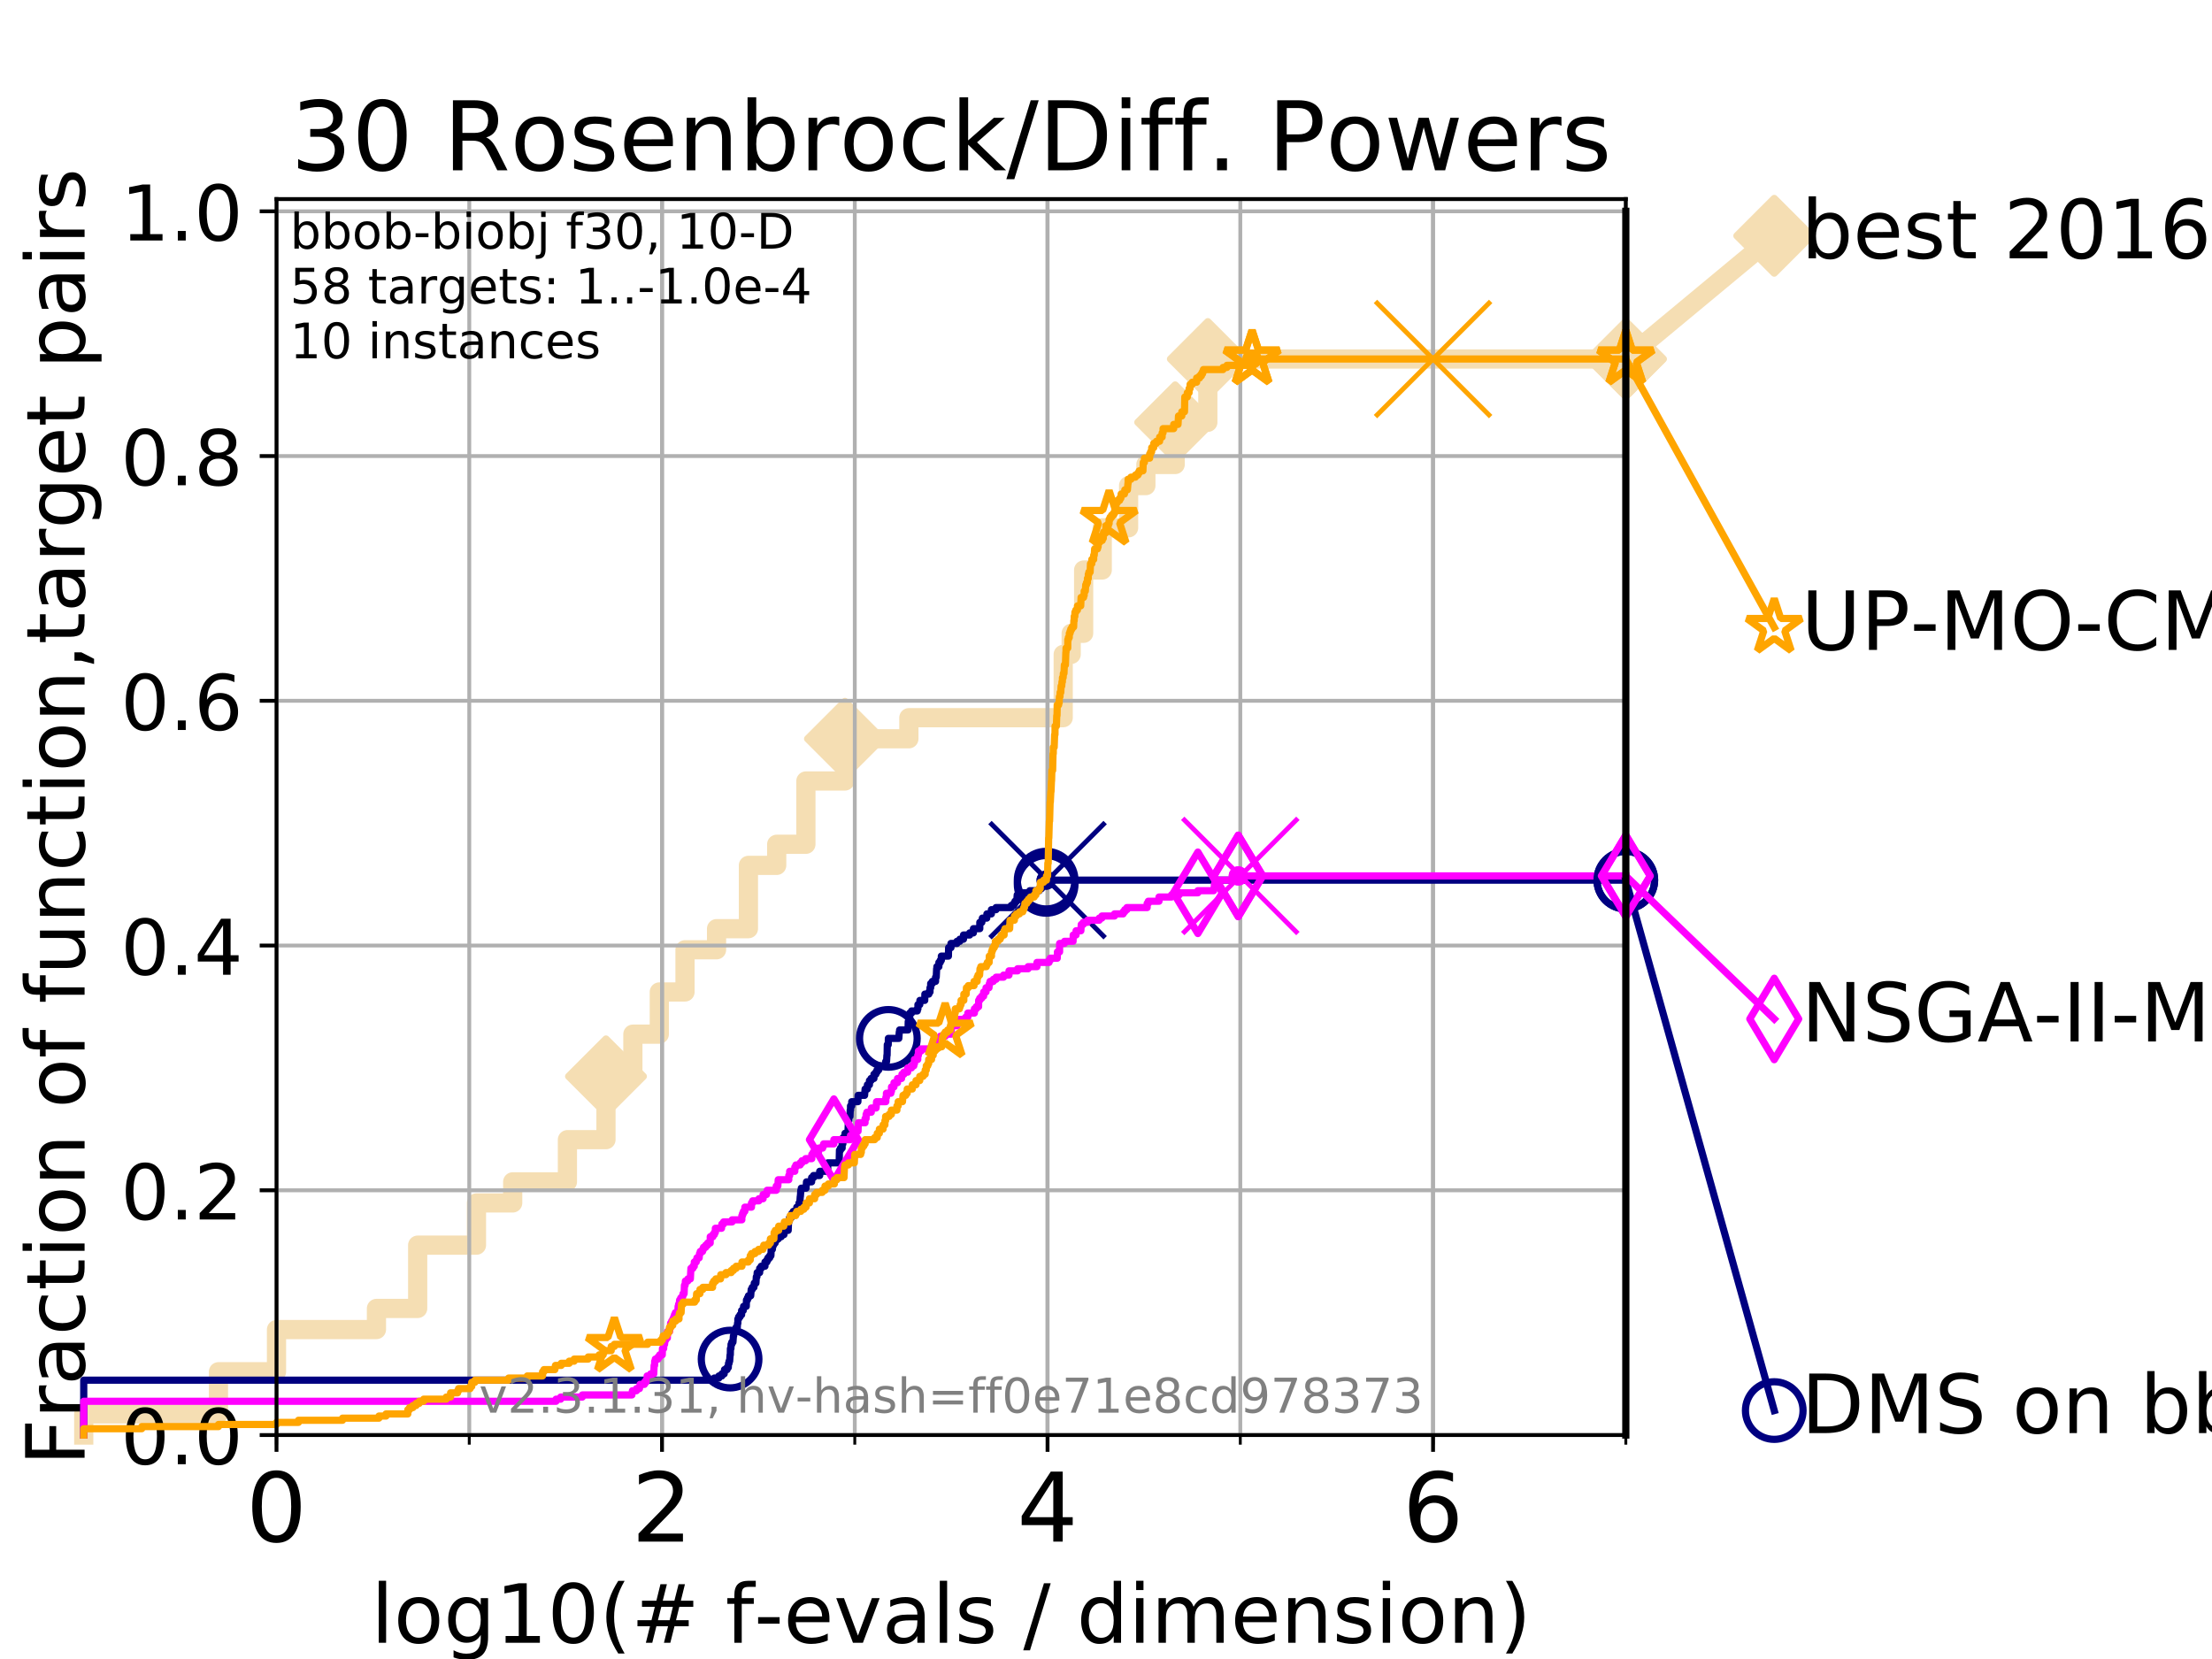 <?xml version="1.0" encoding="utf-8" standalone="no"?>
<!DOCTYPE svg PUBLIC "-//W3C//DTD SVG 1.1//EN"
  "http://www.w3.org/Graphics/SVG/1.1/DTD/svg11.dtd">
<!-- Created with matplotlib (https://matplotlib.org/) -->
<svg height="345.6pt" version="1.1" viewBox="0 0 460.8 345.6" width="460.8pt" xmlns="http://www.w3.org/2000/svg" xmlns:xlink="http://www.w3.org/1999/xlink">
 <defs>
  <style type="text/css">
*{stroke-linecap:butt;stroke-linejoin:round;}
  </style>
 </defs>
 <g id="figure_1">
  <g id="patch_1">
   <path d="M 0 345.6 
L 460.8 345.6 
L 460.8 0 
L 0 0 
z
" style="fill:#ffffff;"/>
  </g>
  <g id="axes_1">
   <g id="patch_2">
    <path d="M 57.6 298.944 
L 338.688 298.944 
L 338.688 41.472 
L 57.6 41.472 
z
" style="fill:#ffffff;"/>
   </g>
   <g id="line2d_1">
    <path d="M 17.445 298.944 
L 17.445 294.549 
L 45.512 294.549 
L 45.512 285.758 
L 57.6 285.758 
L 57.6 276.968 
L 78.421 276.968 
L 78.421 272.573 
L 87.01 272.573 
L 87.01 259.387 
L 99.258 259.387 
L 99.258 250.597 
L 106.803 250.597 
L 106.803 246.201 
L 118.203 246.201 
L 118.203 237.411 
L 126.236 237.411 
L 126.236 224.225 
L 131.84 224.225 
L 131.84 215.435 
L 137.344 215.435 
L 137.344 206.644 
L 142.7 206.644 
L 142.7 197.854 
L 149.269 197.854 
L 149.269 193.459 
L 155.91 193.459 
L 155.91 180.273 
L 161.801 180.273 
L 161.801 175.878 
L 167.883 175.878 
L 167.883 162.692 
L 176.018 162.692 
L 176.018 153.902 
L 189.334 153.902 
L 189.334 149.507 
L 221.483 149.507 
L 221.483 136.321 
L 223.145 136.321 
L 223.145 131.926 
L 225.742 131.926 
L 225.742 118.74 
L 229.617 118.74 
L 229.617 109.95 
L 235.109 109.95 
L 235.109 101.159 
L 238.707 101.159 
L 238.707 96.764 
L 244.812 96.764 
L 244.812 87.973 
L 251.615 87.973 
L 251.615 74.788 
L 338.688 74.788 
" style="fill:none;stroke:#f5deb3;stroke-linecap:square;stroke-width:4;"/>
   </g>
   <g id="line2d_2">
    <defs>
     <path d="M 0 7.778 
L 7.778 0 
L 0 -7.778 
L -7.778 0 
z
" id="m0f27a2b6b9" style="stroke:#f5deb3;stroke-linejoin:miter;stroke-width:1.5;"/>
    </defs>
    <g>
     <use style="fill:#f5deb3;stroke:#f5deb3;stroke-linejoin:miter;stroke-width:1.5;" x="126.236" xlink:href="#m0f27a2b6b9" y="224.225"/>
     <use style="fill:#f5deb3;stroke:#f5deb3;stroke-linejoin:miter;stroke-width:1.5;" x="176.018" xlink:href="#m0f27a2b6b9" y="153.902"/>
     <use style="fill:#f5deb3;stroke:#f5deb3;stroke-linejoin:miter;stroke-width:1.5;" x="244.812" xlink:href="#m0f27a2b6b9" y="87.973"/>
     <use style="fill:#f5deb3;stroke:#f5deb3;stroke-linejoin:miter;stroke-width:1.5;" x="251.615" xlink:href="#m0f27a2b6b9" y="74.788"/>
     <use style="fill:#f5deb3;stroke:#f5deb3;stroke-linejoin:miter;stroke-width:1.5;" x="338.688" xlink:href="#m0f27a2b6b9" y="74.788"/>
    </g>
   </g>
   <g id="line2d_3">
    <path style="fill:none;stroke:#f5deb3;stroke-linecap:square;stroke-width:4;"/>
    <g/>
   </g>
   <g id="line2d_4">
    <path d="M 338.688 74.788 
L 369.608 49.12 
" style="fill:none;stroke:#f5deb3;stroke-linecap:square;stroke-width:4;"/>
    <g>
     <use style="fill:#f5deb3;stroke:#f5deb3;stroke-linejoin:miter;stroke-width:1.5;" x="338.688" xlink:href="#m0f27a2b6b9" y="74.788"/>
     <use style="fill:#f5deb3;stroke:#f5deb3;stroke-linejoin:miter;stroke-width:1.5;" x="369.608" xlink:href="#m0f27a2b6b9" y="49.12"/>
    </g>
   </g>
   <g id="matplotlib.axis_1">
    <g id="xtick_1">
     <g id="line2d_5">
      <path clip-path="url(#p4297f0f15b)" d="M 57.6 298.944 
L 57.6 41.472 
" style="fill:none;stroke:#b0b0b0;stroke-linecap:square;stroke-width:0.8;"/>
     </g>
     <g id="line2d_6">
      <defs>
       <path d="M 0 0 
L 0 3.5 
" id="m3803671991" style="stroke:#000000;stroke-width:0.8;"/>
      </defs>
      <g>
       <use style="stroke:#000000;stroke-width:0.8;" x="57.6" xlink:href="#m3803671991" y="298.944"/>
      </g>
     </g>
     <g id="text_1">
      <!-- 0 -->
      <defs>
       <path d="M 31.781 66.406 
Q 24.172 66.406 20.328 58.906 
Q 16.5 51.422 16.5 36.375 
Q 16.5 21.391 20.328 13.891 
Q 24.172 6.391 31.781 6.391 
Q 39.453 6.391 43.281 13.891 
Q 47.125 21.391 47.125 36.375 
Q 47.125 51.422 43.281 58.906 
Q 39.453 66.406 31.781 66.406 
z
M 31.781 74.219 
Q 44.047 74.219 50.516 64.516 
Q 56.984 54.828 56.984 36.375 
Q 56.984 17.969 50.516 8.266 
Q 44.047 -1.422 31.781 -1.422 
Q 19.531 -1.422 13.062 8.266 
Q 6.594 17.969 6.594 36.375 
Q 6.594 54.828 13.062 64.516 
Q 19.531 74.219 31.781 74.219 
z
" id="DejaVuSans-48"/>
      </defs>
      <g transform="translate(51.237 321.141)scale(0.2 -0.2)">
       <use xlink:href="#DejaVuSans-48"/>
      </g>
     </g>
    </g>
    <g id="xtick_2">
     <g id="line2d_7">
      <path clip-path="url(#p4297f0f15b)" d="M 137.911 298.944 
L 137.911 41.472 
" style="fill:none;stroke:#b0b0b0;stroke-linecap:square;stroke-width:0.8;"/>
     </g>
     <g id="line2d_8">
      <g>
       <use style="stroke:#000000;stroke-width:0.8;" x="137.911" xlink:href="#m3803671991" y="298.944"/>
      </g>
     </g>
     <g id="text_2">
      <!-- 2 -->
      <defs>
       <path d="M 19.188 8.297 
L 53.609 8.297 
L 53.609 0 
L 7.328 0 
L 7.328 8.297 
Q 12.938 14.109 22.625 23.891 
Q 32.328 33.688 34.812 36.531 
Q 39.547 41.844 41.422 45.531 
Q 43.312 49.219 43.312 52.781 
Q 43.312 58.594 39.234 62.25 
Q 35.156 65.922 28.609 65.922 
Q 23.969 65.922 18.812 64.312 
Q 13.672 62.703 7.812 59.422 
L 7.812 69.391 
Q 13.766 71.781 18.938 73 
Q 24.125 74.219 28.422 74.219 
Q 39.75 74.219 46.484 68.547 
Q 53.219 62.891 53.219 53.422 
Q 53.219 48.922 51.531 44.891 
Q 49.859 40.875 45.406 35.406 
Q 44.188 33.984 37.641 27.219 
Q 31.109 20.453 19.188 8.297 
z
" id="DejaVuSans-50"/>
      </defs>
      <g transform="translate(131.548 321.141)scale(0.2 -0.2)">
       <use xlink:href="#DejaVuSans-50"/>
      </g>
     </g>
    </g>
    <g id="xtick_3">
     <g id="line2d_9">
      <path clip-path="url(#p4297f0f15b)" d="M 218.222 298.944 
L 218.222 41.472 
" style="fill:none;stroke:#b0b0b0;stroke-linecap:square;stroke-width:0.8;"/>
     </g>
     <g id="line2d_10">
      <g>
       <use style="stroke:#000000;stroke-width:0.8;" x="218.222" xlink:href="#m3803671991" y="298.944"/>
      </g>
     </g>
     <g id="text_3">
      <!-- 4 -->
      <defs>
       <path d="M 37.797 64.312 
L 12.891 25.391 
L 37.797 25.391 
z
M 35.203 72.906 
L 47.609 72.906 
L 47.609 25.391 
L 58.016 25.391 
L 58.016 17.188 
L 47.609 17.188 
L 47.609 0 
L 37.797 0 
L 37.797 17.188 
L 4.891 17.188 
L 4.891 26.703 
z
" id="DejaVuSans-52"/>
      </defs>
      <g transform="translate(211.859 321.141)scale(0.2 -0.2)">
       <use xlink:href="#DejaVuSans-52"/>
      </g>
     </g>
    </g>
    <g id="xtick_4">
     <g id="line2d_11">
      <path clip-path="url(#p4297f0f15b)" d="M 298.533 298.944 
L 298.533 41.472 
" style="fill:none;stroke:#b0b0b0;stroke-linecap:square;stroke-width:0.8;"/>
     </g>
     <g id="line2d_12">
      <g>
       <use style="stroke:#000000;stroke-width:0.8;" x="298.533" xlink:href="#m3803671991" y="298.944"/>
      </g>
     </g>
     <g id="text_4">
      <!-- 6 -->
      <defs>
       <path d="M 33.016 40.375 
Q 26.375 40.375 22.484 35.828 
Q 18.609 31.297 18.609 23.391 
Q 18.609 15.531 22.484 10.953 
Q 26.375 6.391 33.016 6.391 
Q 39.656 6.391 43.531 10.953 
Q 47.406 15.531 47.406 23.391 
Q 47.406 31.297 43.531 35.828 
Q 39.656 40.375 33.016 40.375 
z
M 52.594 71.297 
L 52.594 62.312 
Q 48.875 64.062 45.094 64.984 
Q 41.312 65.922 37.594 65.922 
Q 27.828 65.922 22.672 59.328 
Q 17.531 52.734 16.797 39.406 
Q 19.672 43.656 24.016 45.922 
Q 28.375 48.188 33.594 48.188 
Q 44.578 48.188 50.953 41.516 
Q 57.328 34.859 57.328 23.391 
Q 57.328 12.156 50.688 5.359 
Q 44.047 -1.422 33.016 -1.422 
Q 20.359 -1.422 13.672 8.266 
Q 6.984 17.969 6.984 36.375 
Q 6.984 53.656 15.188 63.938 
Q 23.391 74.219 37.203 74.219 
Q 40.922 74.219 44.703 73.484 
Q 48.484 72.75 52.594 71.297 
z
" id="DejaVuSans-54"/>
      </defs>
      <g transform="translate(292.17 321.141)scale(0.2 -0.2)">
       <use xlink:href="#DejaVuSans-54"/>
      </g>
     </g>
    </g>
    <g id="xtick_5">
     <g id="line2d_13">
      <path clip-path="url(#p4297f0f15b)" d="M 57.6 298.944 
L 57.6 41.472 
" style="fill:none;stroke:#b0b0b0;stroke-linecap:square;stroke-width:0.8;"/>
     </g>
     <g id="line2d_14">
      <defs>
       <path d="M 0 0 
L 0 2 
" id="m757a54cb80" style="stroke:#000000;stroke-width:0.6;"/>
      </defs>
      <g>
       <use style="stroke:#000000;stroke-width:0.6;" x="57.6" xlink:href="#m757a54cb80" y="298.944"/>
      </g>
     </g>
    </g>
    <g id="xtick_6">
     <g id="line2d_15">
      <path clip-path="url(#p4297f0f15b)" d="M 97.755 298.944 
L 97.755 41.472 
" style="fill:none;stroke:#b0b0b0;stroke-linecap:square;stroke-width:0.8;"/>
     </g>
     <g id="line2d_16">
      <g>
       <use style="stroke:#000000;stroke-width:0.6;" x="97.755" xlink:href="#m757a54cb80" y="298.944"/>
      </g>
     </g>
    </g>
    <g id="xtick_7">
     <g id="line2d_17">
      <path clip-path="url(#p4297f0f15b)" d="M 137.911 298.944 
L 137.911 41.472 
" style="fill:none;stroke:#b0b0b0;stroke-linecap:square;stroke-width:0.8;"/>
     </g>
     <g id="line2d_18">
      <g>
       <use style="stroke:#000000;stroke-width:0.6;" x="137.911" xlink:href="#m757a54cb80" y="298.944"/>
      </g>
     </g>
    </g>
    <g id="xtick_8">
     <g id="line2d_19">
      <path clip-path="url(#p4297f0f15b)" d="M 178.066 298.944 
L 178.066 41.472 
" style="fill:none;stroke:#b0b0b0;stroke-linecap:square;stroke-width:0.8;"/>
     </g>
     <g id="line2d_20">
      <g>
       <use style="stroke:#000000;stroke-width:0.6;" x="178.066" xlink:href="#m757a54cb80" y="298.944"/>
      </g>
     </g>
    </g>
    <g id="xtick_9">
     <g id="line2d_21">
      <path clip-path="url(#p4297f0f15b)" d="M 218.222 298.944 
L 218.222 41.472 
" style="fill:none;stroke:#b0b0b0;stroke-linecap:square;stroke-width:0.8;"/>
     </g>
     <g id="line2d_22">
      <g>
       <use style="stroke:#000000;stroke-width:0.6;" x="218.222" xlink:href="#m757a54cb80" y="298.944"/>
      </g>
     </g>
    </g>
    <g id="xtick_10">
     <g id="line2d_23">
      <path clip-path="url(#p4297f0f15b)" d="M 258.377 298.944 
L 258.377 41.472 
" style="fill:none;stroke:#b0b0b0;stroke-linecap:square;stroke-width:0.8;"/>
     </g>
     <g id="line2d_24">
      <g>
       <use style="stroke:#000000;stroke-width:0.6;" x="258.377" xlink:href="#m757a54cb80" y="298.944"/>
      </g>
     </g>
    </g>
    <g id="xtick_11">
     <g id="line2d_25">
      <path clip-path="url(#p4297f0f15b)" d="M 298.533 298.944 
L 298.533 41.472 
" style="fill:none;stroke:#b0b0b0;stroke-linecap:square;stroke-width:0.8;"/>
     </g>
     <g id="line2d_26">
      <g>
       <use style="stroke:#000000;stroke-width:0.6;" x="298.533" xlink:href="#m757a54cb80" y="298.944"/>
      </g>
     </g>
    </g>
    <g id="xtick_12">
     <g id="line2d_27">
      <path clip-path="url(#p4297f0f15b)" d="M 338.688 298.944 
L 338.688 41.472 
" style="fill:none;stroke:#b0b0b0;stroke-linecap:square;stroke-width:0.8;"/>
     </g>
     <g id="line2d_28">
      <g>
       <use style="stroke:#000000;stroke-width:0.6;" x="338.688" xlink:href="#m757a54cb80" y="298.944"/>
      </g>
     </g>
    </g>
    <g id="text_5">
     <!-- log10(# f-evals / dimension) -->
     <defs>
      <path d="M 9.422 75.984 
L 18.406 75.984 
L 18.406 0 
L 9.422 0 
z
" id="DejaVuSans-108"/>
      <path d="M 30.609 48.391 
Q 23.391 48.391 19.188 42.75 
Q 14.984 37.109 14.984 27.297 
Q 14.984 17.484 19.156 11.844 
Q 23.344 6.203 30.609 6.203 
Q 37.797 6.203 41.984 11.859 
Q 46.188 17.531 46.188 27.297 
Q 46.188 37.016 41.984 42.703 
Q 37.797 48.391 30.609 48.391 
z
M 30.609 56 
Q 42.328 56 49.016 48.375 
Q 55.719 40.766 55.719 27.297 
Q 55.719 13.875 49.016 6.219 
Q 42.328 -1.422 30.609 -1.422 
Q 18.844 -1.422 12.172 6.219 
Q 5.516 13.875 5.516 27.297 
Q 5.516 40.766 12.172 48.375 
Q 18.844 56 30.609 56 
z
" id="DejaVuSans-111"/>
      <path d="M 45.406 27.984 
Q 45.406 37.75 41.375 43.109 
Q 37.359 48.484 30.078 48.484 
Q 22.859 48.484 18.828 43.109 
Q 14.797 37.75 14.797 27.984 
Q 14.797 18.266 18.828 12.891 
Q 22.859 7.516 30.078 7.516 
Q 37.359 7.516 41.375 12.891 
Q 45.406 18.266 45.406 27.984 
z
M 54.391 6.781 
Q 54.391 -7.172 48.188 -13.984 
Q 42 -20.797 29.203 -20.797 
Q 24.469 -20.797 20.266 -20.094 
Q 16.062 -19.391 12.109 -17.922 
L 12.109 -9.188 
Q 16.062 -11.328 19.922 -12.344 
Q 23.781 -13.375 27.781 -13.375 
Q 36.625 -13.375 41.016 -8.766 
Q 45.406 -4.156 45.406 5.172 
L 45.406 9.625 
Q 42.625 4.781 38.281 2.391 
Q 33.938 0 27.875 0 
Q 17.828 0 11.672 7.656 
Q 5.516 15.328 5.516 27.984 
Q 5.516 40.672 11.672 48.328 
Q 17.828 56 27.875 56 
Q 33.938 56 38.281 53.609 
Q 42.625 51.219 45.406 46.391 
L 45.406 54.688 
L 54.391 54.688 
z
" id="DejaVuSans-103"/>
      <path d="M 12.406 8.297 
L 28.516 8.297 
L 28.516 63.922 
L 10.984 60.406 
L 10.984 69.391 
L 28.422 72.906 
L 38.281 72.906 
L 38.281 8.297 
L 54.391 8.297 
L 54.391 0 
L 12.406 0 
z
" id="DejaVuSans-49"/>
      <path d="M 31 75.875 
Q 24.469 64.656 21.281 53.656 
Q 18.109 42.672 18.109 31.391 
Q 18.109 20.125 21.312 9.062 
Q 24.516 -2 31 -13.188 
L 23.188 -13.188 
Q 15.875 -1.703 12.234 9.375 
Q 8.594 20.453 8.594 31.391 
Q 8.594 42.281 12.203 53.312 
Q 15.828 64.359 23.188 75.875 
z
" id="DejaVuSans-40"/>
      <path d="M 51.125 44 
L 36.922 44 
L 32.812 27.688 
L 47.125 27.688 
z
M 43.797 71.781 
L 38.719 51.516 
L 52.984 51.516 
L 58.109 71.781 
L 65.922 71.781 
L 60.891 51.516 
L 76.125 51.516 
L 76.125 44 
L 58.984 44 
L 54.984 27.688 
L 70.516 27.688 
L 70.516 20.219 
L 53.078 20.219 
L 48 0 
L 40.188 0 
L 45.219 20.219 
L 30.906 20.219 
L 25.875 0 
L 18.016 0 
L 23.094 20.219 
L 7.719 20.219 
L 7.719 27.688 
L 24.906 27.688 
L 29 44 
L 13.281 44 
L 13.281 51.516 
L 30.906 51.516 
L 35.891 71.781 
z
" id="DejaVuSans-35"/>
      <path id="DejaVuSans-32"/>
      <path d="M 37.109 75.984 
L 37.109 68.5 
L 28.516 68.5 
Q 23.688 68.5 21.797 66.547 
Q 19.922 64.594 19.922 59.516 
L 19.922 54.688 
L 34.719 54.688 
L 34.719 47.703 
L 19.922 47.703 
L 19.922 0 
L 10.891 0 
L 10.891 47.703 
L 2.297 47.703 
L 2.297 54.688 
L 10.891 54.688 
L 10.891 58.5 
Q 10.891 67.625 15.141 71.797 
Q 19.391 75.984 28.609 75.984 
z
" id="DejaVuSans-102"/>
      <path d="M 4.891 31.391 
L 31.203 31.391 
L 31.203 23.391 
L 4.891 23.391 
z
" id="DejaVuSans-45"/>
      <path d="M 56.203 29.594 
L 56.203 25.203 
L 14.891 25.203 
Q 15.484 15.922 20.484 11.062 
Q 25.484 6.203 34.422 6.203 
Q 39.594 6.203 44.453 7.469 
Q 49.312 8.734 54.109 11.281 
L 54.109 2.781 
Q 49.266 0.734 44.188 -0.344 
Q 39.109 -1.422 33.891 -1.422 
Q 20.797 -1.422 13.156 6.188 
Q 5.516 13.812 5.516 26.812 
Q 5.516 40.234 12.766 48.109 
Q 20.016 56 32.328 56 
Q 43.359 56 49.781 48.891 
Q 56.203 41.797 56.203 29.594 
z
M 47.219 32.234 
Q 47.125 39.594 43.094 43.984 
Q 39.062 48.391 32.422 48.391 
Q 24.906 48.391 20.391 44.141 
Q 15.875 39.891 15.188 32.172 
z
" id="DejaVuSans-101"/>
      <path d="M 2.984 54.688 
L 12.5 54.688 
L 29.594 8.797 
L 46.688 54.688 
L 56.203 54.688 
L 35.688 0 
L 23.484 0 
z
" id="DejaVuSans-118"/>
      <path d="M 34.281 27.484 
Q 23.391 27.484 19.188 25 
Q 14.984 22.516 14.984 16.5 
Q 14.984 11.719 18.141 8.906 
Q 21.297 6.109 26.703 6.109 
Q 34.188 6.109 38.703 11.406 
Q 43.219 16.703 43.219 25.484 
L 43.219 27.484 
z
M 52.203 31.203 
L 52.203 0 
L 43.219 0 
L 43.219 8.297 
Q 40.141 3.328 35.547 0.953 
Q 30.953 -1.422 24.312 -1.422 
Q 15.922 -1.422 10.953 3.297 
Q 6 8.016 6 15.922 
Q 6 25.141 12.172 29.828 
Q 18.359 34.516 30.609 34.516 
L 43.219 34.516 
L 43.219 35.406 
Q 43.219 41.609 39.141 45 
Q 35.062 48.391 27.688 48.391 
Q 23 48.391 18.547 47.266 
Q 14.109 46.141 10.016 43.891 
L 10.016 52.203 
Q 14.938 54.109 19.578 55.047 
Q 24.219 56 28.609 56 
Q 40.484 56 46.344 49.844 
Q 52.203 43.703 52.203 31.203 
z
" id="DejaVuSans-97"/>
      <path d="M 44.281 53.078 
L 44.281 44.578 
Q 40.484 46.531 36.375 47.5 
Q 32.281 48.484 27.875 48.484 
Q 21.188 48.484 17.844 46.438 
Q 14.5 44.391 14.5 40.281 
Q 14.5 37.156 16.891 35.375 
Q 19.281 33.594 26.516 31.984 
L 29.594 31.297 
Q 39.156 29.25 43.188 25.516 
Q 47.219 21.781 47.219 15.094 
Q 47.219 7.469 41.188 3.016 
Q 35.156 -1.422 24.609 -1.422 
Q 20.219 -1.422 15.453 -0.562 
Q 10.688 0.297 5.422 2 
L 5.422 11.281 
Q 10.406 8.688 15.234 7.391 
Q 20.062 6.109 24.812 6.109 
Q 31.156 6.109 34.562 8.281 
Q 37.984 10.453 37.984 14.406 
Q 37.984 18.062 35.516 20.016 
Q 33.062 21.969 24.703 23.781 
L 21.578 24.516 
Q 13.234 26.266 9.516 29.906 
Q 5.812 33.547 5.812 39.891 
Q 5.812 47.609 11.281 51.797 
Q 16.75 56 26.812 56 
Q 31.781 56 36.172 55.266 
Q 40.578 54.547 44.281 53.078 
z
" id="DejaVuSans-115"/>
      <path d="M 25.391 72.906 
L 33.688 72.906 
L 8.297 -9.281 
L 0 -9.281 
z
" id="DejaVuSans-47"/>
      <path d="M 45.406 46.391 
L 45.406 75.984 
L 54.391 75.984 
L 54.391 0 
L 45.406 0 
L 45.406 8.203 
Q 42.578 3.328 38.25 0.953 
Q 33.938 -1.422 27.875 -1.422 
Q 17.969 -1.422 11.734 6.484 
Q 5.516 14.406 5.516 27.297 
Q 5.516 40.188 11.734 48.094 
Q 17.969 56 27.875 56 
Q 33.938 56 38.25 53.625 
Q 42.578 51.266 45.406 46.391 
z
M 14.797 27.297 
Q 14.797 17.391 18.875 11.75 
Q 22.953 6.109 30.078 6.109 
Q 37.203 6.109 41.297 11.75 
Q 45.406 17.391 45.406 27.297 
Q 45.406 37.203 41.297 42.844 
Q 37.203 48.484 30.078 48.484 
Q 22.953 48.484 18.875 42.844 
Q 14.797 37.203 14.797 27.297 
z
" id="DejaVuSans-100"/>
      <path d="M 9.422 54.688 
L 18.406 54.688 
L 18.406 0 
L 9.422 0 
z
M 9.422 75.984 
L 18.406 75.984 
L 18.406 64.594 
L 9.422 64.594 
z
" id="DejaVuSans-105"/>
      <path d="M 52 44.188 
Q 55.375 50.25 60.062 53.125 
Q 64.75 56 71.094 56 
Q 79.641 56 84.281 50.016 
Q 88.922 44.047 88.922 33.016 
L 88.922 0 
L 79.891 0 
L 79.891 32.719 
Q 79.891 40.578 77.094 44.375 
Q 74.312 48.188 68.609 48.188 
Q 61.625 48.188 57.562 43.547 
Q 53.516 38.922 53.516 30.906 
L 53.516 0 
L 44.484 0 
L 44.484 32.719 
Q 44.484 40.625 41.703 44.406 
Q 38.922 48.188 33.109 48.188 
Q 26.219 48.188 22.156 43.531 
Q 18.109 38.875 18.109 30.906 
L 18.109 0 
L 9.078 0 
L 9.078 54.688 
L 18.109 54.688 
L 18.109 46.188 
Q 21.188 51.219 25.484 53.609 
Q 29.781 56 35.688 56 
Q 41.656 56 45.828 52.969 
Q 50 49.953 52 44.188 
z
" id="DejaVuSans-109"/>
      <path d="M 54.891 33.016 
L 54.891 0 
L 45.906 0 
L 45.906 32.719 
Q 45.906 40.484 42.875 44.328 
Q 39.844 48.188 33.797 48.188 
Q 26.516 48.188 22.312 43.547 
Q 18.109 38.922 18.109 30.906 
L 18.109 0 
L 9.078 0 
L 9.078 54.688 
L 18.109 54.688 
L 18.109 46.188 
Q 21.344 51.125 25.703 53.562 
Q 30.078 56 35.797 56 
Q 45.219 56 50.047 50.172 
Q 54.891 44.344 54.891 33.016 
z
" id="DejaVuSans-110"/>
      <path d="M 8.016 75.875 
L 15.828 75.875 
Q 23.141 64.359 26.781 53.312 
Q 30.422 42.281 30.422 31.391 
Q 30.422 20.453 26.781 9.375 
Q 23.141 -1.703 15.828 -13.188 
L 8.016 -13.188 
Q 14.5 -2 17.703 9.062 
Q 20.906 20.125 20.906 31.391 
Q 20.906 42.672 17.703 53.656 
Q 14.5 64.656 8.016 75.875 
z
" id="DejaVuSans-41"/>
     </defs>
     <g transform="translate(77.303 342.218)scale(0.17 -0.17)">
      <use xlink:href="#DejaVuSans-108"/>
      <use x="27.783" xlink:href="#DejaVuSans-111"/>
      <use x="88.965" xlink:href="#DejaVuSans-103"/>
      <use x="152.441" xlink:href="#DejaVuSans-49"/>
      <use x="216.064" xlink:href="#DejaVuSans-48"/>
      <use x="279.688" xlink:href="#DejaVuSans-40"/>
      <use x="318.701" xlink:href="#DejaVuSans-35"/>
      <use x="402.49" xlink:href="#DejaVuSans-32"/>
      <use x="434.277" xlink:href="#DejaVuSans-102"/>
      <use x="469.404" xlink:href="#DejaVuSans-45"/>
      <use x="505.488" xlink:href="#DejaVuSans-101"/>
      <use x="567.012" xlink:href="#DejaVuSans-118"/>
      <use x="626.191" xlink:href="#DejaVuSans-97"/>
      <use x="687.471" xlink:href="#DejaVuSans-108"/>
      <use x="715.254" xlink:href="#DejaVuSans-115"/>
      <use x="767.354" xlink:href="#DejaVuSans-32"/>
      <use x="799.141" xlink:href="#DejaVuSans-47"/>
      <use x="832.832" xlink:href="#DejaVuSans-32"/>
      <use x="864.619" xlink:href="#DejaVuSans-100"/>
      <use x="928.096" xlink:href="#DejaVuSans-105"/>
      <use x="955.879" xlink:href="#DejaVuSans-109"/>
      <use x="1053.291" xlink:href="#DejaVuSans-101"/>
      <use x="1114.814" xlink:href="#DejaVuSans-110"/>
      <use x="1178.193" xlink:href="#DejaVuSans-115"/>
      <use x="1230.293" xlink:href="#DejaVuSans-105"/>
      <use x="1258.076" xlink:href="#DejaVuSans-111"/>
      <use x="1319.258" xlink:href="#DejaVuSans-110"/>
      <use x="1382.637" xlink:href="#DejaVuSans-41"/>
     </g>
    </g>
   </g>
   <g id="matplotlib.axis_2">
    <g id="ytick_1">
     <g id="line2d_29">
      <path clip-path="url(#p4297f0f15b)" d="M 57.6 298.944 
L 338.688 298.944 
" style="fill:none;stroke:#b0b0b0;stroke-linecap:square;stroke-width:0.8;"/>
     </g>
     <g id="line2d_30">
      <defs>
       <path d="M 0 0 
L -3.5 0 
" id="maeff93d18f" style="stroke:#000000;stroke-width:0.8;"/>
      </defs>
      <g>
       <use style="stroke:#000000;stroke-width:0.8;" x="57.6" xlink:href="#maeff93d18f" y="298.944"/>
      </g>
     </g>
     <g id="text_6">
      <!-- 0.0 -->
      <defs>
       <path d="M 10.688 12.406 
L 21 12.406 
L 21 0 
L 10.688 0 
z
" id="DejaVuSans-46"/>
      </defs>
      <g transform="translate(25.155 305.023)scale(0.16 -0.16)">
       <use xlink:href="#DejaVuSans-48"/>
       <use x="63.623" xlink:href="#DejaVuSans-46"/>
       <use x="95.41" xlink:href="#DejaVuSans-48"/>
      </g>
     </g>
    </g>
    <g id="ytick_2">
     <g id="line2d_31">
      <path clip-path="url(#p4297f0f15b)" d="M 57.6 247.959 
L 338.688 247.959 
" style="fill:none;stroke:#b0b0b0;stroke-linecap:square;stroke-width:0.8;"/>
     </g>
     <g id="line2d_32">
      <g>
       <use style="stroke:#000000;stroke-width:0.8;" x="57.6" xlink:href="#maeff93d18f" y="247.959"/>
      </g>
     </g>
     <g id="text_7">
      <!-- 0.2 -->
      <g transform="translate(25.155 254.038)scale(0.16 -0.16)">
       <use xlink:href="#DejaVuSans-48"/>
       <use x="63.623" xlink:href="#DejaVuSans-46"/>
       <use x="95.41" xlink:href="#DejaVuSans-50"/>
      </g>
     </g>
    </g>
    <g id="ytick_3">
     <g id="line2d_33">
      <path clip-path="url(#p4297f0f15b)" d="M 57.6 196.975 
L 338.688 196.975 
" style="fill:none;stroke:#b0b0b0;stroke-linecap:square;stroke-width:0.8;"/>
     </g>
     <g id="line2d_34">
      <g>
       <use style="stroke:#000000;stroke-width:0.8;" x="57.6" xlink:href="#maeff93d18f" y="196.975"/>
      </g>
     </g>
     <g id="text_8">
      <!-- 0.4 -->
      <g transform="translate(25.155 203.054)scale(0.16 -0.16)">
       <use xlink:href="#DejaVuSans-48"/>
       <use x="63.623" xlink:href="#DejaVuSans-46"/>
       <use x="95.41" xlink:href="#DejaVuSans-52"/>
      </g>
     </g>
    </g>
    <g id="ytick_4">
     <g id="line2d_35">
      <path clip-path="url(#p4297f0f15b)" d="M 57.6 145.99 
L 338.688 145.99 
" style="fill:none;stroke:#b0b0b0;stroke-linecap:square;stroke-width:0.8;"/>
     </g>
     <g id="line2d_36">
      <g>
       <use style="stroke:#000000;stroke-width:0.8;" x="57.6" xlink:href="#maeff93d18f" y="145.99"/>
      </g>
     </g>
     <g id="text_9">
      <!-- 0.6 -->
      <g transform="translate(25.155 152.069)scale(0.16 -0.16)">
       <use xlink:href="#DejaVuSans-48"/>
       <use x="63.623" xlink:href="#DejaVuSans-46"/>
       <use x="95.41" xlink:href="#DejaVuSans-54"/>
      </g>
     </g>
    </g>
    <g id="ytick_5">
     <g id="line2d_37">
      <path clip-path="url(#p4297f0f15b)" d="M 57.6 95.006 
L 338.688 95.006 
" style="fill:none;stroke:#b0b0b0;stroke-linecap:square;stroke-width:0.8;"/>
     </g>
     <g id="line2d_38">
      <g>
       <use style="stroke:#000000;stroke-width:0.8;" x="57.6" xlink:href="#maeff93d18f" y="95.006"/>
      </g>
     </g>
     <g id="text_10">
      <!-- 0.8 -->
      <defs>
       <path d="M 31.781 34.625 
Q 24.75 34.625 20.719 30.859 
Q 16.703 27.094 16.703 20.516 
Q 16.703 13.922 20.719 10.156 
Q 24.75 6.391 31.781 6.391 
Q 38.812 6.391 42.859 10.172 
Q 46.922 13.969 46.922 20.516 
Q 46.922 27.094 42.891 30.859 
Q 38.875 34.625 31.781 34.625 
z
M 21.922 38.812 
Q 15.578 40.375 12.031 44.719 
Q 8.5 49.078 8.5 55.328 
Q 8.5 64.062 14.719 69.141 
Q 20.953 74.219 31.781 74.219 
Q 42.672 74.219 48.875 69.141 
Q 55.078 64.062 55.078 55.328 
Q 55.078 49.078 51.531 44.719 
Q 48 40.375 41.703 38.812 
Q 48.828 37.156 52.797 32.312 
Q 56.781 27.484 56.781 20.516 
Q 56.781 9.906 50.312 4.234 
Q 43.844 -1.422 31.781 -1.422 
Q 19.734 -1.422 13.25 4.234 
Q 6.781 9.906 6.781 20.516 
Q 6.781 27.484 10.781 32.312 
Q 14.797 37.156 21.922 38.812 
z
M 18.312 54.391 
Q 18.312 48.734 21.844 45.562 
Q 25.391 42.391 31.781 42.391 
Q 38.141 42.391 41.719 45.562 
Q 45.312 48.734 45.312 54.391 
Q 45.312 60.062 41.719 63.234 
Q 38.141 66.406 31.781 66.406 
Q 25.391 66.406 21.844 63.234 
Q 18.312 60.062 18.312 54.391 
z
" id="DejaVuSans-56"/>
      </defs>
      <g transform="translate(25.155 101.085)scale(0.16 -0.16)">
       <use xlink:href="#DejaVuSans-48"/>
       <use x="63.623" xlink:href="#DejaVuSans-46"/>
       <use x="95.41" xlink:href="#DejaVuSans-56"/>
      </g>
     </g>
    </g>
    <g id="ytick_6">
     <g id="line2d_39">
      <path clip-path="url(#p4297f0f15b)" d="M 57.6 44.021 
L 338.688 44.021 
" style="fill:none;stroke:#b0b0b0;stroke-linecap:square;stroke-width:0.8;"/>
     </g>
     <g id="line2d_40">
      <g>
       <use style="stroke:#000000;stroke-width:0.8;" x="57.6" xlink:href="#maeff93d18f" y="44.021"/>
      </g>
     </g>
     <g id="text_11">
      <!-- 1.0 -->
      <g transform="translate(25.155 50.1)scale(0.16 -0.16)">
       <use xlink:href="#DejaVuSans-49"/>
       <use x="63.623" xlink:href="#DejaVuSans-46"/>
       <use x="95.41" xlink:href="#DejaVuSans-48"/>
      </g>
     </g>
    </g>
    <g id="text_12">
     <!-- Fraction of function,target pairs -->
     <defs>
      <path d="M 9.812 72.906 
L 51.703 72.906 
L 51.703 64.594 
L 19.672 64.594 
L 19.672 43.109 
L 48.578 43.109 
L 48.578 34.812 
L 19.672 34.812 
L 19.672 0 
L 9.812 0 
z
" id="DejaVuSans-70"/>
      <path d="M 41.109 46.297 
Q 39.594 47.172 37.812 47.578 
Q 36.031 48 33.891 48 
Q 26.266 48 22.188 43.047 
Q 18.109 38.094 18.109 28.812 
L 18.109 0 
L 9.078 0 
L 9.078 54.688 
L 18.109 54.688 
L 18.109 46.188 
Q 20.953 51.172 25.484 53.578 
Q 30.031 56 36.531 56 
Q 37.453 56 38.578 55.875 
Q 39.703 55.766 41.062 55.516 
z
" id="DejaVuSans-114"/>
      <path d="M 48.781 52.594 
L 48.781 44.188 
Q 44.969 46.297 41.141 47.344 
Q 37.312 48.391 33.406 48.391 
Q 24.656 48.391 19.812 42.844 
Q 14.984 37.312 14.984 27.297 
Q 14.984 17.281 19.812 11.734 
Q 24.656 6.203 33.406 6.203 
Q 37.312 6.203 41.141 7.25 
Q 44.969 8.297 48.781 10.406 
L 48.781 2.094 
Q 45.016 0.344 40.984 -0.531 
Q 36.969 -1.422 32.422 -1.422 
Q 20.062 -1.422 12.781 6.344 
Q 5.516 14.109 5.516 27.297 
Q 5.516 40.672 12.859 48.328 
Q 20.219 56 33.016 56 
Q 37.156 56 41.109 55.141 
Q 45.062 54.297 48.781 52.594 
z
" id="DejaVuSans-99"/>
      <path d="M 18.312 70.219 
L 18.312 54.688 
L 36.812 54.688 
L 36.812 47.703 
L 18.312 47.703 
L 18.312 18.016 
Q 18.312 11.328 20.141 9.422 
Q 21.969 7.516 27.594 7.516 
L 36.812 7.516 
L 36.812 0 
L 27.594 0 
Q 17.188 0 13.234 3.875 
Q 9.281 7.766 9.281 18.016 
L 9.281 47.703 
L 2.688 47.703 
L 2.688 54.688 
L 9.281 54.688 
L 9.281 70.219 
z
" id="DejaVuSans-116"/>
      <path d="M 8.5 21.578 
L 8.5 54.688 
L 17.484 54.688 
L 17.484 21.922 
Q 17.484 14.156 20.5 10.266 
Q 23.531 6.391 29.594 6.391 
Q 36.859 6.391 41.078 11.031 
Q 45.312 15.672 45.312 23.688 
L 45.312 54.688 
L 54.297 54.688 
L 54.297 0 
L 45.312 0 
L 45.312 8.406 
Q 42.047 3.422 37.719 1 
Q 33.406 -1.422 27.688 -1.422 
Q 18.266 -1.422 13.375 4.438 
Q 8.5 10.297 8.5 21.578 
z
M 31.109 56 
z
" id="DejaVuSans-117"/>
      <path d="M 11.719 12.406 
L 22.016 12.406 
L 22.016 4 
L 14.016 -11.625 
L 7.719 -11.625 
L 11.719 4 
z
" id="DejaVuSans-44"/>
      <path d="M 18.109 8.203 
L 18.109 -20.797 
L 9.078 -20.797 
L 9.078 54.688 
L 18.109 54.688 
L 18.109 46.391 
Q 20.953 51.266 25.266 53.625 
Q 29.594 56 35.594 56 
Q 45.562 56 51.781 48.094 
Q 58.016 40.188 58.016 27.297 
Q 58.016 14.406 51.781 6.484 
Q 45.562 -1.422 35.594 -1.422 
Q 29.594 -1.422 25.266 0.953 
Q 20.953 3.328 18.109 8.203 
z
M 48.688 27.297 
Q 48.688 37.203 44.609 42.844 
Q 40.531 48.484 33.406 48.484 
Q 26.266 48.484 22.188 42.844 
Q 18.109 37.203 18.109 27.297 
Q 18.109 17.391 22.188 11.75 
Q 26.266 6.109 33.406 6.109 
Q 40.531 6.109 44.609 11.75 
Q 48.688 17.391 48.688 27.297 
z
" id="DejaVuSans-112"/>
     </defs>
     <g transform="translate(17.62 305.347)rotate(-90)scale(0.17 -0.17)">
      <use xlink:href="#DejaVuSans-70"/>
      <use x="57.41" xlink:href="#DejaVuSans-114"/>
      <use x="98.523" xlink:href="#DejaVuSans-97"/>
      <use x="159.803" xlink:href="#DejaVuSans-99"/>
      <use x="214.783" xlink:href="#DejaVuSans-116"/>
      <use x="253.992" xlink:href="#DejaVuSans-105"/>
      <use x="281.775" xlink:href="#DejaVuSans-111"/>
      <use x="342.957" xlink:href="#DejaVuSans-110"/>
      <use x="406.336" xlink:href="#DejaVuSans-32"/>
      <use x="438.123" xlink:href="#DejaVuSans-111"/>
      <use x="499.305" xlink:href="#DejaVuSans-102"/>
      <use x="534.51" xlink:href="#DejaVuSans-32"/>
      <use x="566.297" xlink:href="#DejaVuSans-102"/>
      <use x="601.502" xlink:href="#DejaVuSans-117"/>
      <use x="664.881" xlink:href="#DejaVuSans-110"/>
      <use x="728.26" xlink:href="#DejaVuSans-99"/>
      <use x="783.24" xlink:href="#DejaVuSans-116"/>
      <use x="822.449" xlink:href="#DejaVuSans-105"/>
      <use x="850.232" xlink:href="#DejaVuSans-111"/>
      <use x="911.414" xlink:href="#DejaVuSans-110"/>
      <use x="974.793" xlink:href="#DejaVuSans-44"/>
      <use x="1006.58" xlink:href="#DejaVuSans-116"/>
      <use x="1045.789" xlink:href="#DejaVuSans-97"/>
      <use x="1107.068" xlink:href="#DejaVuSans-114"/>
      <use x="1148.166" xlink:href="#DejaVuSans-103"/>
      <use x="1211.643" xlink:href="#DejaVuSans-101"/>
      <use x="1273.166" xlink:href="#DejaVuSans-116"/>
      <use x="1312.375" xlink:href="#DejaVuSans-32"/>
      <use x="1344.162" xlink:href="#DejaVuSans-112"/>
      <use x="1407.639" xlink:href="#DejaVuSans-97"/>
      <use x="1468.918" xlink:href="#DejaVuSans-105"/>
      <use x="1496.701" xlink:href="#DejaVuSans-114"/>
      <use x="1537.814" xlink:href="#DejaVuSans-115"/>
     </g>
    </g>
   </g>
   <g id="line2d_41">
    <defs>
     <path d="M 0 1.5 
C 0.398 1.5 0.779 1.342 1.061 1.061 
C 1.342 0.779 1.5 0.398 1.5 0 
C 1.5 -0.398 1.342 -0.779 1.061 -1.061 
C 0.779 -1.342 0.398 -1.5 0 -1.5 
C -0.398 -1.5 -0.779 -1.342 -1.061 -1.061 
C -1.342 -0.779 -1.5 -0.398 -1.5 0 
C -1.5 0.398 -1.342 0.779 -1.061 1.061 
C -0.779 1.342 -0.398 1.5 0 1.5 
z
" id="ma052a6c7fe" style="stroke:#f5deb3;"/>
    </defs>
    <g>
     <use style="fill:#f5deb3;stroke:#f5deb3;" x="251.615" xlink:href="#ma052a6c7fe" y="74.788"/>
     <use style="fill:#f5deb3;stroke:#f5deb3;" x="251.615" xlink:href="#ma052a6c7fe" y="74.788"/>
    </g>
   </g>
   <g id="line2d_42">
    <defs>
     <path d="M 0 1.5 
C 0.398 1.5 0.779 1.342 1.061 1.061 
C 1.342 0.779 1.5 0.398 1.5 0 
C 1.5 -0.398 1.342 -0.779 1.061 -1.061 
C 0.779 -1.342 0.398 -1.5 0 -1.5 
C -0.398 -1.5 -0.779 -1.342 -1.061 -1.061 
C -1.342 -0.779 -1.5 -0.398 -1.5 0 
C -1.5 0.398 -1.342 0.779 -1.061 1.061 
C -0.779 1.342 -0.398 1.5 0 1.5 
z
" id="mdfacb1e237" style="stroke:#000080;"/>
    </defs>
    <g>
     <use style="fill:#000080;stroke:#000080;" x="217.93" xlink:href="#mdfacb1e237" y="183.35"/>
     <use style="fill:#000080;stroke:#000080;" x="217.93" xlink:href="#mdfacb1e237" y="183.35"/>
    </g>
   </g>
   <g id="line2d_43">
    <path d="M 17.445 298.944 
L 17.445 287.516 
L 148.789 287.516 
L 148.789 287.077 
L 149.753 287.077 
L 149.753 286.637 
L 150.378 286.637 
L 150.378 286.198 
L 150.858 286.198 
L 150.924 285.319 
L 151.454 285.319 
L 151.454 284.879 
L 151.716 284.879 
L 151.764 284 
L 151.882 284 
L 151.882 283.561 
L 151.999 283.561 
L 152.092 282.242 
L 152.138 282.242 
L 152.161 280.924 
L 152.269 280.924 
L 152.292 280.045 
L 152.444 280.045 
L 152.444 279.605 
L 152.685 279.605 
L 152.782 278.286 
L 152.833 278.286 
L 152.93 277.407 
L 153.287 277.407 
L 153.33 276.528 
L 153.588 276.528 
L 153.644 275.649 
L 153.708 275.649 
L 153.708 274.77 
L 153.869 274.77 
L 153.869 274.331 
L 154.16 274.331 
L 154.16 273.891 
L 154.487 273.891 
L 154.487 273.012 
L 154.827 273.012 
L 154.9 272.133 
L 155.463 272.133 
L 155.502 270.815 
L 155.71 270.815 
L 155.71 270.375 
L 155.91 270.375 
L 155.91 269.936 
L 156.382 269.936 
L 156.491 268.617 
L 156.706 268.617 
L 156.706 268.177 
L 157.058 268.177 
L 157.128 267.298 
L 157.472 267.298 
L 157.557 265.98 
L 157.681 265.98 
L 157.737 265.101 
L 158.25 265.101 
L 158.25 264.222 
L 158.573 264.222 
L 158.573 263.782 
L 159.355 263.782 
L 159.355 262.903 
L 159.753 262.903 
L 159.753 262.464 
L 159.981 262.464 
L 159.981 262.024 
L 160.341 262.024 
L 160.341 261.585 
L 160.595 261.585 
L 160.652 260.266 
L 160.896 260.266 
L 161.003 259.387 
L 161.16 259.387 
L 161.16 258.947 
L 161.47 258.947 
L 161.47 258.508 
L 161.659 258.508 
L 161.659 258.068 
L 162.161 258.068 
L 162.161 257.629 
L 162.746 257.629 
L 162.746 257.189 
L 163.32 257.189 
L 163.32 256.31 
L 164.195 256.31 
L 164.264 254.552 
L 164.334 254.552 
L 164.334 254.113 
L 164.467 254.113 
L 164.467 253.673 
L 164.817 253.673 
L 164.817 253.234 
L 164.944 253.234 
L 164.944 252.794 
L 165.263 252.794 
L 165.263 252.355 
L 165.968 252.355 
L 165.985 251.476 
L 166.45 251.476 
L 166.45 250.597 
L 166.612 250.597 
L 166.706 249.278 
L 166.729 249.278 
L 166.826 247.959 
L 166.925 247.959 
L 166.925 247.52 
L 167.911 247.52 
L 168.011 246.201 
L 169.073 246.201 
L 169.073 245.322 
L 169.469 245.322 
L 169.469 244.883 
L 170.759 244.883 
L 170.759 244.004 
L 172.434 244.004 
L 172.441 242.246 
L 174.811 242.246 
L 174.873 239.609 
L 175.094 239.609 
L 175.094 239.169 
L 175.434 239.169 
L 175.434 238.29 
L 175.585 238.29 
L 175.652 236.971 
L 176.034 236.971 
L 176.034 236.092 
L 176.637 236.092 
L 176.742 233.455 
L 176.84 233.455 
L 176.84 232.576 
L 177.067 232.576 
L 177.115 231.258 
L 177.179 231.258 
L 177.179 230.379 
L 177.429 230.379 
L 177.429 229.5 
L 178.715 229.5 
L 178.76 228.181 
L 180.108 228.181 
L 180.218 226.862 
L 180.694 226.862 
L 180.694 225.983 
L 181.122 225.983 
L 181.122 225.104 
L 181.457 225.104 
L 181.457 224.665 
L 182.057 224.665 
L 182.057 223.786 
L 182.46 223.786 
L 182.46 223.346 
L 182.694 223.346 
L 182.694 222.907 
L 183.044 222.907 
L 183.044 222.028 
L 184.498 222.028 
L 184.498 221.149 
L 184.685 221.149 
L 184.759 219.83 
L 184.799 219.83 
L 184.839 217.632 
L 185.035 217.632 
L 185.062 216.314 
L 187.239 216.314 
L 187.335 214.995 
L 187.403 214.995 
L 187.403 214.556 
L 189.158 214.556 
L 189.201 212.798 
L 189.484 212.798 
L 189.523 211.04 
L 189.896 211.04 
L 189.896 210.6 
L 191.088 210.6 
L 191.088 210.161 
L 191.221 210.161 
L 191.221 209.282 
L 191.606 209.282 
L 191.631 208.402 
L 192.638 208.402 
L 192.667 207.084 
L 193.498 207.084 
L 193.498 206.644 
L 193.736 206.644 
L 193.736 205.765 
L 193.878 205.765 
L 193.878 204.886 
L 194.217 204.886 
L 194.217 204.447 
L 194.896 204.447 
L 194.896 203.568 
L 195.034 203.568 
L 195.119 201.81 
L 195.168 201.81 
L 195.168 201.37 
L 195.586 201.37 
L 195.586 200.491 
L 195.874 200.491 
L 195.874 200.052 
L 196.099 200.052 
L 196.099 199.173 
L 197.574 199.173 
L 197.611 197.414 
L 198.102 197.414 
L 198.102 196.535 
L 199.347 196.535 
L 199.347 196.096 
L 199.949 196.096 
L 199.949 195.656 
L 200.711 195.656 
L 200.711 194.777 
L 202.005 194.777 
L 202.005 194.338 
L 202.776 194.338 
L 202.784 193.459 
L 204.107 193.459 
L 204.112 192.14 
L 204.536 192.14 
L 204.64 191.261 
L 205.565 191.261 
L 205.589 190.382 
L 206.524 190.382 
L 206.524 189.503 
L 207.489 189.503 
L 207.489 189.063 
L 210.662 189.063 
L 210.662 188.624 
L 211.199 188.624 
L 211.199 188.184 
L 211.444 188.184 
L 211.444 187.745 
L 211.796 187.745 
L 211.905 186.426 
L 213.143 186.426 
L 213.143 185.987 
L 214.526 185.987 
L 214.526 185.547 
L 216.507 185.547 
L 216.507 185.108 
L 216.972 185.108 
L 216.972 184.229 
L 217.93 184.229 
L 217.93 183.35 
L 338.688 183.35 
L 338.688 183.35 
" style="fill:none;stroke:#000080;stroke-linecap:square;stroke-width:1.5;"/>
   </g>
   <g id="line2d_44">
    <defs>
     <path d="M 0 6 
C 1.591 6 3.117 5.368 4.243 4.243 
C 5.368 3.117 6 1.591 6 0 
C 6 -1.591 5.368 -3.117 4.243 -4.243 
C 3.117 -5.368 1.591 -6 0 -6 
C -1.591 -6 -3.117 -5.368 -4.243 -4.243 
C -5.368 -3.117 -6 -1.591 -6 0 
C -6 1.591 -5.368 3.117 -4.243 4.243 
C -3.117 5.368 -1.591 6 0 6 
z
" id="m8d43b25fac" style="stroke:#000080;stroke-width:1.5;"/>
    </defs>
    <g>
     <use style="fill-opacity:0;stroke:#000080;stroke-width:1.5;" x="152.092" xlink:href="#m8d43b25fac" y="283.121"/>
     <use style="fill-opacity:0;stroke:#000080;stroke-width:1.5;" x="185.062" xlink:href="#m8d43b25fac" y="216.314"/>
     <use style="fill-opacity:0;stroke:#000080;stroke-width:1.5;" x="217.93" xlink:href="#m8d43b25fac" y="184.229"/>
     <use style="fill-opacity:0;stroke:#000080;stroke-width:1.5;" x="217.93" xlink:href="#m8d43b25fac" y="183.35"/>
     <use style="fill-opacity:0;stroke:#000080;stroke-width:1.5;" x="338.688" xlink:href="#m8d43b25fac" y="183.35"/>
    </g>
   </g>
   <g id="line2d_45">
    <path style="fill:none;stroke:#000080;stroke-linecap:square;stroke-width:1.5;"/>
    <g/>
   </g>
   <g id="line2d_46">
    <path clip-path="url(#p4297f0f15b)" d="M 218.224 183.35 
" style="fill:none;stroke:#000080;stroke-linecap:square;stroke-width:1.5;"/>
    <defs>
     <path d="M -12 12 
L 12 -12 
M -12 -12 
L 12 12 
" id="mee7f7cce15" style="stroke:#000080;"/>
    </defs>
    <g clip-path="url(#p4297f0f15b)">
     <use style="fill:#000080;stroke:#000080;" x="218.224" xlink:href="#mee7f7cce15" y="183.35"/>
    </g>
   </g>
   <g id="line2d_47">
    <defs>
     <path d="M 0 1.5 
C 0.398 1.5 0.779 1.342 1.061 1.061 
C 1.342 0.779 1.5 0.398 1.5 0 
C 1.5 -0.398 1.342 -0.779 1.061 -1.061 
C 0.779 -1.342 0.398 -1.5 0 -1.5 
C -0.398 -1.5 -0.779 -1.342 -1.061 -1.061 
C -1.342 -0.779 -1.5 -0.398 -1.5 0 
C -1.5 0.398 -1.342 0.779 -1.061 1.061 
C -0.779 1.342 -0.398 1.5 0 1.5 
z
" id="m6f4353e324" style="stroke:#ff00ff;"/>
    </defs>
    <g>
     <use style="fill:#ff00ff;stroke:#ff00ff;" x="257.958" xlink:href="#m6f4353e324" y="182.471"/>
     <use style="fill:#ff00ff;stroke:#ff00ff;" x="257.958" xlink:href="#m6f4353e324" y="182.471"/>
    </g>
   </g>
   <g id="line2d_48">
    <path d="M 17.445 298.944 
L 17.445 291.912 
L 115.835 291.912 
L 115.835 291.472 
L 116.798 291.472 
L 116.798 291.033 
L 121.31 291.033 
L 121.31 290.593 
L 131.641 290.593 
L 131.74 289.714 
L 132.589 289.714 
L 132.589 289.275 
L 133.216 289.275 
L 133.216 288.835 
L 133.33 288.835 
L 133.33 288.395 
L 134.236 288.395 
L 134.236 287.956 
L 134.577 287.956 
L 134.577 287.516 
L 134.808 287.516 
L 134.808 286.637 
L 135.542 286.637 
L 135.542 286.198 
L 136.189 286.198 
L 136.266 284.44 
L 136.362 284.44 
L 136.381 283.561 
L 136.514 283.561 
L 136.514 283.121 
L 137.09 283.121 
L 137.09 282.682 
L 137.416 282.682 
L 137.416 282.242 
L 137.963 282.242 
L 137.998 280.924 
L 138.256 280.924 
L 138.273 280.045 
L 138.443 280.045 
L 138.511 279.166 
L 138.678 279.166 
L 138.678 278.726 
L 139.025 278.726 
L 139.025 277.407 
L 139.478 277.407 
L 139.525 276.528 
L 139.668 276.528 
L 139.699 275.649 
L 139.918 275.649 
L 139.918 275.21 
L 140.165 275.21 
L 140.165 274.77 
L 140.348 274.77 
L 140.348 274.331 
L 140.499 274.331 
L 140.499 273.891 
L 140.694 273.891 
L 140.694 273.452 
L 141.206 273.452 
L 141.264 272.133 
L 141.364 272.133 
L 141.364 271.694 
L 141.493 271.694 
L 141.578 270.815 
L 141.816 270.815 
L 141.816 270.375 
L 142.161 270.375 
L 142.161 269.936 
L 142.284 269.936 
L 142.284 269.496 
L 142.513 269.496 
L 142.58 267.738 
L 142.726 267.738 
L 142.779 266.859 
L 143.286 266.859 
L 143.286 266.419 
L 143.816 266.419 
L 143.903 264.661 
L 143.928 264.661 
L 143.928 264.222 
L 144.342 264.222 
L 144.342 263.782 
L 144.63 263.782 
L 144.63 262.903 
L 145.04 262.903 
L 145.04 262.464 
L 145.19 262.464 
L 145.19 262.024 
L 145.655 262.024 
L 145.722 261.145 
L 145.877 261.145 
L 145.877 260.706 
L 146.356 260.706 
L 146.356 260.266 
L 146.549 260.266 
L 146.549 259.827 
L 147.01 259.827 
L 147.01 259.387 
L 147.419 259.387 
L 147.419 258.947 
L 147.947 258.947 
L 147.957 257.629 
L 148.507 257.629 
L 148.507 257.189 
L 148.817 257.189 
L 148.817 256.75 
L 149.022 256.75 
L 149.022 255.871 
L 150.31 255.871 
L 150.37 254.992 
L 150.725 254.992 
L 150.725 254.552 
L 152.512 254.552 
L 152.512 254.113 
L 154.541 254.113 
L 154.541 253.234 
L 154.681 253.234 
L 154.681 252.794 
L 154.86 252.794 
L 154.86 252.355 
L 155.161 252.355 
L 155.161 251.476 
L 156.545 251.476 
L 156.545 250.597 
L 156.789 250.597 
L 156.789 250.157 
L 158.097 250.157 
L 158.097 249.718 
L 158.968 249.718 
L 158.968 248.838 
L 159.683 248.838 
L 159.683 248.399 
L 159.803 248.399 
L 159.803 247.959 
L 161.703 247.959 
L 161.703 247.08 
L 162.034 247.08 
L 162.117 245.762 
L 164.318 245.762 
L 164.318 244.883 
L 164.501 244.883 
L 164.501 244.004 
L 165.573 244.004 
L 165.573 243.125 
L 165.8 243.125 
L 165.8 242.685 
L 166.692 242.685 
L 166.692 242.246 
L 167.057 242.246 
L 167.057 241.806 
L 167.823 241.806 
L 167.823 241.367 
L 169.117 241.367 
L 169.117 240.488 
L 169.395 240.488 
L 169.395 240.048 
L 170.513 240.048 
L 170.513 239.169 
L 171.376 239.169 
L 171.376 238.729 
L 171.578 238.729 
L 171.578 238.29 
L 173.709 238.29 
L 173.709 237.411 
L 177.168 237.411 
L 177.168 236.532 
L 177.884 236.532 
L 177.884 235.653 
L 178.75 235.653 
L 178.806 233.895 
L 180.205 233.895 
L 180.205 233.016 
L 180.425 233.016 
L 180.425 232.137 
L 180.584 232.137 
L 180.584 231.697 
L 181.504 231.697 
L 181.514 230.818 
L 182.51 230.818 
L 182.605 229.5 
L 184.533 229.5 
L 184.533 228.62 
L 184.655 228.62 
L 184.655 227.741 
L 185.589 227.741 
L 185.589 227.302 
L 185.716 227.302 
L 185.716 226.423 
L 186.231 226.423 
L 186.231 225.544 
L 186.972 225.544 
L 186.972 224.665 
L 187.813 224.665 
L 187.894 223.786 
L 188.298 223.786 
L 188.298 223.346 
L 189.083 223.346 
L 189.083 222.467 
L 189.881 222.467 
L 189.881 222.028 
L 190.365 222.028 
L 190.365 221.588 
L 190.497 221.588 
L 190.497 220.709 
L 191.187 220.709 
L 191.187 219.83 
L 191.324 219.83 
L 191.324 218.951 
L 191.884 218.951 
L 191.884 218.511 
L 194.253 218.511 
L 194.253 217.632 
L 194.449 217.632 
L 194.449 216.753 
L 195.873 216.753 
L 195.873 215.874 
L 196.899 215.874 
L 196.899 215.435 
L 198.151 215.435 
L 198.187 213.677 
L 199.402 213.677 
L 199.402 213.237 
L 199.618 213.237 
L 199.618 212.358 
L 201.144 212.358 
L 201.144 211.919 
L 201.612 211.919 
L 201.612 211.04 
L 202.984 211.04 
L 202.984 210.161 
L 203.375 210.161 
L 203.375 209.721 
L 203.858 209.721 
L 203.869 208.402 
L 204.087 208.402 
L 204.087 207.963 
L 204.486 207.963 
L 204.486 207.523 
L 204.909 207.523 
L 204.909 206.644 
L 205.405 206.644 
L 205.405 205.765 
L 206.026 205.765 
L 206.104 204.886 
L 206.244 204.886 
L 206.244 204.447 
L 206.929 204.447 
L 206.929 204.007 
L 207.506 204.007 
L 207.506 203.568 
L 209.05 203.568 
L 209.05 203.128 
L 210.19 203.128 
L 210.19 202.249 
L 211.982 202.249 
L 211.982 201.81 
L 214.177 201.81 
L 214.177 201.37 
L 216.021 201.37 
L 216.021 200.491 
L 218.537 200.491 
L 218.537 200.052 
L 218.774 200.052 
L 218.774 199.612 
L 220.248 199.612 
L 220.281 198.293 
L 220.731 198.293 
L 220.736 196.535 
L 221.749 196.535 
L 221.749 196.096 
L 223.542 196.096 
L 223.569 194.777 
L 224.164 194.777 
L 224.164 193.898 
L 225.166 193.898 
L 225.247 192.58 
L 225.66 192.58 
L 225.66 192.14 
L 226.553 192.14 
L 226.553 191.701 
L 228.991 191.701 
L 228.991 191.261 
L 229.538 191.261 
L 229.538 190.822 
L 232.172 190.822 
L 232.172 190.382 
L 233.969 190.382 
L 233.969 189.943 
L 234.305 189.943 
L 234.305 189.503 
L 234.759 189.503 
L 234.759 189.063 
L 238.974 189.063 
L 238.974 188.184 
L 239.216 188.184 
L 239.216 187.745 
L 241.44 187.745 
L 241.44 186.866 
L 244.04 186.866 
L 244.04 186.426 
L 245.661 186.426 
L 245.661 185.987 
L 249.54 185.987 
L 249.54 185.547 
L 252.828 185.547 
L 252.828 185.108 
L 252.968 185.108 
L 252.968 184.229 
L 253.122 184.229 
L 253.122 183.789 
L 253.911 183.789 
L 253.911 183.35 
L 257.958 183.35 
L 257.958 182.471 
L 338.688 182.471 
L 338.688 182.471 
" style="fill:none;stroke:#ff00ff;stroke-linecap:square;stroke-width:1.5;"/>
   </g>
   <g id="line2d_49">
    <defs>
     <path d="M 0 8.485 
L 5.091 0 
L 0 -8.485 
L -5.091 0 
z
" id="m052ff39eb8" style="stroke:#ff00ff;stroke-linejoin:miter;stroke-width:1.5;"/>
    </defs>
    <g>
     <use style="fill-opacity:0;stroke:#ff00ff;stroke-linejoin:miter;stroke-width:1.5;" x="173.709" xlink:href="#m052ff39eb8" y="237.411"/>
     <use style="fill-opacity:0;stroke:#ff00ff;stroke-linejoin:miter;stroke-width:1.5;" x="249.54" xlink:href="#m052ff39eb8" y="185.987"/>
     <use style="fill-opacity:0;stroke:#ff00ff;stroke-linejoin:miter;stroke-width:1.5;" x="257.958" xlink:href="#m052ff39eb8" y="182.471"/>
     <use style="fill-opacity:0;stroke:#ff00ff;stroke-linejoin:miter;stroke-width:1.5;" x="257.958" xlink:href="#m052ff39eb8" y="182.471"/>
     <use style="fill-opacity:0;stroke:#ff00ff;stroke-linejoin:miter;stroke-width:1.5;" x="338.688" xlink:href="#m052ff39eb8" y="182.471"/>
    </g>
   </g>
   <g id="line2d_50">
    <path style="fill:none;stroke:#ff00ff;stroke-linecap:square;stroke-width:1.5;"/>
    <g/>
   </g>
   <g id="line2d_51">
    <path clip-path="url(#p4297f0f15b)" d="M 258.379 182.471 
" style="fill:none;stroke:#ff00ff;stroke-linecap:square;stroke-width:1.5;"/>
    <defs>
     <path d="M -12 12 
L 12 -12 
M -12 -12 
L 12 12 
" id="me9aaf0c0ac" style="stroke:#ff00ff;"/>
    </defs>
    <g clip-path="url(#p4297f0f15b)">
     <use style="fill:#ff00ff;stroke:#ff00ff;" x="258.379" xlink:href="#me9aaf0c0ac" y="182.471"/>
    </g>
   </g>
   <g id="line2d_52">
    <defs>
     <path d="M 0 1.5 
C 0.398 1.5 0.779 1.342 1.061 1.061 
C 1.342 0.779 1.5 0.398 1.5 0 
C 1.5 -0.398 1.342 -0.779 1.061 -1.061 
C 0.779 -1.342 0.398 -1.5 0 -1.5 
C -0.398 -1.5 -0.779 -1.342 -1.061 -1.061 
C -1.342 -0.779 -1.5 -0.398 -1.5 0 
C -1.5 0.398 -1.342 0.779 -1.061 1.061 
C -0.779 1.342 -0.398 1.5 0 1.5 
z
" id="mca7186ebab" style="stroke:#ffa500;"/>
    </defs>
    <g>
     <use style="fill:#ffa500;stroke:#ffa500;" x="260.83" xlink:href="#mca7186ebab" y="74.788"/>
     <use style="fill:#ffa500;stroke:#ffa500;" x="260.83" xlink:href="#mca7186ebab" y="74.788"/>
    </g>
   </g>
   <g id="line2d_53">
    <path d="M 17.445 298.944 
L 17.445 297.625 
L 29.533 297.625 
L 29.533 297.186 
L 45.512 297.186 
L 45.512 296.746 
L 57.6 296.746 
L 57.6 296.307 
L 62.175 296.307 
L 62.175 295.867 
L 71.35 295.867 
L 71.35 295.428 
L 78.942 295.428 
L 78.942 294.988 
L 80.416 294.988 
L 80.416 294.549 
L 84.956 294.549 
L 84.956 293.67 
L 85.315 293.67 
L 85.315 293.23 
L 86.013 293.23 
L 86.013 292.791 
L 86.684 292.791 
L 86.684 292.351 
L 87.33 292.351 
L 87.33 291.912 
L 88.256 291.912 
L 88.256 291.472 
L 92.969 291.472 
L 92.969 291.033 
L 93.864 291.033 
L 93.864 290.154 
L 95.327 290.154 
L 95.327 289.714 
L 95.526 289.714 
L 95.526 289.275 
L 97.929 289.275 
L 97.929 288.835 
L 98.271 288.835 
L 98.271 287.956 
L 98.935 287.956 
L 98.935 287.516 
L 105.952 287.516 
L 105.952 287.077 
L 109.843 287.077 
L 109.843 286.637 
L 113.023 286.637 
L 113.023 285.758 
L 113.311 285.758 
L 113.311 285.319 
L 115.586 285.319 
L 115.586 284.879 
L 115.711 284.879 
L 115.711 284.44 
L 116.914 284.44 
L 116.914 284 
L 118.577 284 
L 118.577 283.561 
L 119.603 283.561 
L 119.603 283.121 
L 122.531 283.121 
L 122.531 282.682 
L 124.818 282.682 
L 124.818 282.242 
L 125.648 282.242 
L 125.648 281.803 
L 125.823 281.803 
L 125.823 281.363 
L 127.326 281.363 
L 127.326 280.484 
L 127.985 280.484 
L 127.985 280.045 
L 134.912 280.045 
L 134.912 279.605 
L 137.647 279.605 
L 137.647 279.166 
L 137.998 279.166 
L 137.998 278.726 
L 138.136 278.726 
L 138.136 278.286 
L 138.845 278.286 
L 138.845 277.847 
L 139.14 277.847 
L 139.14 277.407 
L 139.43 277.407 
L 139.446 276.528 
L 139.747 276.528 
L 139.747 276.089 
L 140.15 276.089 
L 140.15 275.21 
L 140.768 275.21 
L 140.768 274.77 
L 141.45 274.77 
L 141.45 273.891 
L 141.564 273.891 
L 141.564 273.452 
L 141.886 273.452 
L 141.969 271.694 
L 142.297 271.694 
L 142.297 271.254 
L 144.712 271.254 
L 144.712 270.815 
L 145.04 270.815 
L 145.121 269.496 
L 145.811 269.496 
L 145.811 268.617 
L 146.41 268.617 
L 146.41 268.177 
L 148.44 268.177 
L 148.44 267.298 
L 148.696 267.298 
L 148.696 266.859 
L 149.114 266.859 
L 149.114 266.419 
L 150.103 266.419 
L 150.146 265.54 
L 151.236 265.54 
L 151.236 265.101 
L 152.322 265.101 
L 152.322 264.661 
L 152.789 264.661 
L 152.789 264.222 
L 153.352 264.222 
L 153.352 263.782 
L 154.561 263.782 
L 154.561 262.903 
L 155.898 262.903 
L 155.898 262.464 
L 156.291 262.464 
L 156.291 261.585 
L 156.545 261.585 
L 156.545 261.145 
L 157.289 261.145 
L 157.289 260.706 
L 158.031 260.706 
L 158.031 260.266 
L 158.932 260.266 
L 158.932 259.827 
L 159.108 259.827 
L 159.108 259.387 
L 160.143 259.387 
L 160.143 258.947 
L 160.485 258.947 
L 160.485 258.068 
L 161.224 258.068 
L 161.261 256.75 
L 161.506 256.75 
L 161.506 256.31 
L 162.217 256.31 
L 162.217 255.431 
L 163.275 255.431 
L 163.275 254.992 
L 163.393 254.992 
L 163.393 254.552 
L 164.357 254.552 
L 164.357 254.113 
L 164.566 254.113 
L 164.611 253.234 
L 165.761 253.234 
L 165.761 252.794 
L 165.992 252.794 
L 165.992 252.355 
L 166.829 252.355 
L 166.829 251.915 
L 167.468 251.915 
L 167.468 251.476 
L 167.917 251.476 
L 167.917 250.597 
L 168.618 250.597 
L 168.618 249.718 
L 169.702 249.718 
L 169.702 248.838 
L 170.111 248.838 
L 170.111 248.399 
L 171.289 248.399 
L 171.289 247.959 
L 171.859 247.959 
L 171.859 247.08 
L 172.559 247.08 
L 172.559 246.641 
L 173.818 246.641 
L 173.818 245.762 
L 174.344 245.762 
L 174.344 245.322 
L 175.825 245.322 
L 175.92 243.125 
L 176.01 243.125 
L 176.01 242.685 
L 176.735 242.685 
L 176.735 242.246 
L 177.974 242.246 
L 178.052 240.488 
L 179.292 240.488 
L 179.292 240.048 
L 179.428 240.048 
L 179.428 239.169 
L 179.638 239.169 
L 179.638 238.729 
L 179.958 238.729 
L 179.958 238.29 
L 180.221 238.29 
L 180.241 237.411 
L 182.206 237.411 
L 182.206 236.971 
L 182.747 236.971 
L 182.747 236.092 
L 183.187 236.092 
L 183.187 235.213 
L 183.962 235.213 
L 183.962 234.334 
L 184.344 234.334 
L 184.344 233.455 
L 184.485 233.455 
L 184.485 232.576 
L 185.224 232.576 
L 185.224 232.137 
L 185.688 232.137 
L 185.688 231.258 
L 186.849 231.258 
L 186.849 230.379 
L 187.104 230.379 
L 187.104 229.5 
L 188.003 229.5 
L 188.113 228.181 
L 188.688 228.181 
L 188.688 227.741 
L 188.992 227.741 
L 188.992 226.862 
L 190.05 226.862 
L 190.05 225.983 
L 190.82 225.983 
L 190.82 225.104 
L 191.599 225.104 
L 191.599 224.225 
L 192.292 224.225 
L 192.292 223.786 
L 192.733 223.786 
L 192.733 222.907 
L 192.961 222.907 
L 192.961 222.028 
L 193.268 222.028 
L 193.268 221.588 
L 193.458 221.588 
L 193.458 220.709 
L 194.06 220.709 
L 194.06 219.83 
L 194.402 219.83 
L 194.402 218.951 
L 194.771 218.951 
L 194.771 218.072 
L 196.185 218.072 
L 196.284 216.314 
L 196.391 216.314 
L 196.391 215.874 
L 196.581 215.874 
L 196.581 215.435 
L 196.897 215.435 
L 196.897 214.995 
L 197.419 214.995 
L 197.419 214.556 
L 197.987 214.556 
L 197.987 213.677 
L 198.123 213.677 
L 198.123 212.798 
L 198.492 212.798 
L 198.492 211.919 
L 198.867 211.919 
L 198.867 211.04 
L 198.987 211.04 
L 199.005 210.161 
L 199.863 210.161 
L 199.863 209.721 
L 200.019 209.721 
L 200.019 209.282 
L 200.203 209.282 
L 200.203 208.402 
L 200.782 208.402 
L 200.784 207.084 
L 201.273 207.084 
L 201.326 205.765 
L 201.714 205.765 
L 201.714 205.326 
L 202.911 205.326 
L 202.911 204.447 
L 203.556 204.447 
L 203.556 203.568 
L 203.736 203.568 
L 203.736 203.128 
L 204.071 203.128 
L 204.152 201.81 
L 204.323 201.81 
L 204.323 201.37 
L 205.474 201.37 
L 205.474 200.931 
L 205.677 200.931 
L 205.677 200.491 
L 206.056 200.491 
L 206.084 199.173 
L 206.542 199.173 
L 206.542 198.293 
L 206.67 198.293 
L 206.67 197.854 
L 206.844 197.854 
L 206.844 197.414 
L 207.121 197.414 
L 207.121 196.975 
L 207.346 196.975 
L 207.346 196.096 
L 207.901 196.096 
L 207.901 195.656 
L 208.354 195.656 
L 208.354 195.217 
L 208.567 195.217 
L 208.567 194.777 
L 209.175 194.777 
L 209.175 193.898 
L 209.359 193.898 
L 209.359 193.459 
L 210.327 193.459 
L 210.41 191.701 
L 211.318 191.701 
L 211.318 190.822 
L 211.719 190.822 
L 211.719 190.382 
L 212.374 190.382 
L 212.374 189.943 
L 213.063 189.943 
L 213.063 189.503 
L 213.266 189.503 
L 213.266 189.063 
L 213.424 189.063 
L 213.501 188.184 
L 213.912 188.184 
L 213.912 187.745 
L 214.249 187.745 
L 214.249 187.305 
L 214.667 187.305 
L 214.667 186.866 
L 215.444 186.866 
L 215.444 186.426 
L 215.795 186.426 
L 215.795 185.547 
L 216.429 185.547 
L 216.429 185.108 
L 216.698 185.108 
L 216.715 183.789 
L 217.41 183.789 
L 217.41 183.35 
L 218.002 183.35 
L 218.002 182.471 
L 218.231 182.471 
L 218.282 179.834 
L 218.358 179.834 
L 218.452 174.559 
L 218.493 174.559 
L 218.592 171.043 
L 218.65 171.043 
L 218.76 167.087 
L 218.804 167.087 
L 218.907 164.89 
L 218.948 164.89 
L 219.038 162.692 
L 219.06 162.692 
L 219.122 160.495 
L 219.281 160.495 
L 219.365 156.978 
L 219.416 156.978 
L 219.425 155.66 
L 219.606 155.66 
L 219.699 153.023 
L 219.771 153.023 
L 219.787 151.265 
L 220.064 151.265 
L 220.144 149.067 
L 220.195 149.067 
L 220.245 146.869 
L 220.527 146.869 
L 220.527 146.43 
L 220.641 146.43 
L 220.692 145.111 
L 220.816 145.111 
L 220.84 144.232 
L 220.983 144.232 
L 221.049 142.914 
L 221.18 142.914 
L 221.229 142.035 
L 221.312 142.035 
L 221.333 141.156 
L 221.474 141.156 
L 221.515 140.277 
L 221.646 140.277 
L 221.724 138.518 
L 221.948 138.518 
L 222.036 135.881 
L 222.072 135.881 
L 222.072 135.002 
L 222.428 135.002 
L 222.447 133.244 
L 222.558 133.244 
L 222.558 132.805 
L 222.744 132.805 
L 222.76 131.926 
L 222.918 131.926 
L 222.918 131.486 
L 223.061 131.486 
L 223.061 131.047 
L 223.309 131.047 
L 223.309 130.607 
L 223.657 130.607 
L 223.705 129.288 
L 223.775 129.288 
L 223.775 128.409 
L 223.91 128.409 
L 223.923 127.53 
L 224.11 127.53 
L 224.11 127.091 
L 224.445 127.091 
L 224.46 126.212 
L 225.135 126.212 
L 225.207 124.454 
L 225.726 124.454 
L 225.726 124.014 
L 225.856 124.014 
L 225.856 123.135 
L 226.091 123.135 
L 226.178 121.817 
L 226.333 121.817 
L 226.333 121.377 
L 226.529 121.377 
L 226.529 120.498 
L 226.712 120.498 
L 226.712 119.619 
L 226.834 119.619 
L 226.834 119.179 
L 227.094 119.179 
L 227.17 117.421 
L 227.447 117.421 
L 227.447 116.542 
L 227.833 116.542 
L 227.833 115.663 
L 227.947 115.663 
L 228.032 114.345 
L 228.625 114.345 
L 228.625 113.905 
L 228.758 113.905 
L 228.758 113.026 
L 229.049 113.026 
L 229.049 112.587 
L 229.614 112.587 
L 229.614 112.147 
L 229.828 112.147 
L 229.891 110.829 
L 230.365 110.829 
L 230.366 109.51 
L 230.888 109.51 
L 230.888 109.07 
L 231.049 109.07 
L 231.049 108.191 
L 231.256 108.191 
L 231.256 107.752 
L 231.57 107.752 
L 231.57 107.312 
L 231.983 107.312 
L 231.983 106.873 
L 232.227 106.873 
L 232.278 105.554 
L 232.476 105.554 
L 232.476 104.675 
L 232.784 104.675 
L 232.784 104.236 
L 233.246 104.236 
L 233.246 103.796 
L 233.492 103.796 
L 233.553 102.917 
L 234.241 102.917 
L 234.32 102.038 
L 234.858 102.038 
L 234.969 100.72 
L 235.004 100.72 
L 235.004 99.841 
L 235.601 99.841 
L 235.601 99.401 
L 236.518 99.401 
L 236.518 98.961 
L 237.051 98.961 
L 237.051 98.522 
L 237.32 98.522 
L 237.32 98.082 
L 238.09 98.082 
L 238.159 96.324 
L 238.403 96.324 
L 238.403 95.445 
L 239.496 95.445 
L 239.496 94.566 
L 239.697 94.566 
L 239.697 94.127 
L 239.903 94.127 
L 239.921 93.248 
L 240.341 93.248 
L 240.341 92.369 
L 240.891 92.369 
L 240.891 91.929 
L 241.57 91.929 
L 241.57 91.05 
L 242.095 91.05 
L 242.095 90.171 
L 242.282 90.171 
L 242.282 89.292 
L 244.504 89.292 
L 244.504 88.413 
L 245.403 88.413 
L 245.503 86.655 
L 246.191 86.655 
L 246.191 85.776 
L 246.752 85.776 
L 246.814 82.699 
L 247.336 82.699 
L 247.336 81.82 
L 247.707 81.82 
L 247.707 80.941 
L 247.92 80.941 
L 247.92 80.062 
L 248.368 80.062 
L 248.368 79.623 
L 249.281 79.623 
L 249.281 78.743 
L 249.895 78.743 
L 249.895 78.304 
L 250.267 78.304 
L 250.267 77.864 
L 250.507 77.864 
L 250.507 77.425 
L 250.69 77.425 
L 250.69 76.985 
L 254.78 76.985 
L 254.78 76.546 
L 255.592 76.546 
L 255.592 76.106 
L 260.81 76.106 
L 260.83 74.788 
L 338.688 74.788 
L 338.688 74.788 
" style="fill:none;stroke:#ffa500;stroke-linecap:square;stroke-width:1.5;"/>
   </g>
   <g id="line2d_54">
    <defs>
     <path d="M 0 -6 
L -1.347 -1.854 
L -5.706 -1.854 
L -2.18 0.708 
L -3.527 4.854 
L -0 2.292 
L 3.527 4.854 
L 2.18 0.708 
L 5.706 -1.854 
L 1.347 -1.854 
z
" id="mf4e3f21cff" style="stroke:#ffa500;stroke-linejoin:bevel;stroke-width:1.5;"/>
    </defs>
    <g>
     <use style="fill-opacity:0;stroke:#ffa500;stroke-linejoin:bevel;stroke-width:1.5;" x="127.985" xlink:href="#mf4e3f21cff" y="280.484"/>
     <use style="fill-opacity:0;stroke:#ffa500;stroke-linejoin:bevel;stroke-width:1.5;" x="196.897" xlink:href="#mf4e3f21cff" y="214.995"/>
     <use style="fill-opacity:0;stroke:#ffa500;stroke-linejoin:bevel;stroke-width:1.5;" x="231.049" xlink:href="#mf4e3f21cff" y="108.191"/>
     <use style="fill-opacity:0;stroke:#ffa500;stroke-linejoin:bevel;stroke-width:1.5;" x="260.83" xlink:href="#mf4e3f21cff" y="74.788"/>
     <use style="fill-opacity:0;stroke:#ffa500;stroke-linejoin:bevel;stroke-width:1.5;" x="260.83" xlink:href="#mf4e3f21cff" y="74.788"/>
     <use style="fill-opacity:0;stroke:#ffa500;stroke-linejoin:bevel;stroke-width:1.5;" x="338.688" xlink:href="#mf4e3f21cff" y="74.788"/>
    </g>
   </g>
   <g id="line2d_55">
    <path style="fill:none;stroke:#ffa500;stroke-linecap:square;stroke-width:1.5;"/>
    <g/>
   </g>
   <g id="line2d_56">
    <path clip-path="url(#p4297f0f15b)" d="M 298.533 74.788 
" style="fill:none;stroke:#ffa500;stroke-linecap:square;stroke-width:1.5;"/>
    <defs>
     <path d="M -12 12 
L 12 -12 
M -12 -12 
L 12 12 
" id="m2999b6f4bb" style="stroke:#ffa500;"/>
    </defs>
    <g clip-path="url(#p4297f0f15b)">
     <use style="fill:#ffa500;stroke:#ffa500;" x="298.533" xlink:href="#m2999b6f4bb" y="74.788"/>
    </g>
   </g>
   <g id="line2d_57">
    <path d="M 338.688 183.35 
L 369.608 293.846 
" style="fill:none;stroke:#000080;stroke-linecap:square;stroke-width:1.5;"/>
    <g>
     <use style="fill-opacity:0;stroke:#000080;stroke-width:1.5;" x="338.688" xlink:href="#m8d43b25fac" y="183.35"/>
     <use style="fill-opacity:0;stroke:#000080;stroke-width:1.5;" x="369.608" xlink:href="#m8d43b25fac" y="293.846"/>
    </g>
   </g>
   <g id="line2d_58">
    <path d="M 338.688 182.471 
L 369.608 212.27 
" style="fill:none;stroke:#ff00ff;stroke-linecap:square;stroke-width:1.5;"/>
    <g>
     <use style="fill-opacity:0;stroke:#ff00ff;stroke-linejoin:miter;stroke-width:1.5;" x="338.688" xlink:href="#m052ff39eb8" y="182.471"/>
     <use style="fill-opacity:0;stroke:#ff00ff;stroke-linejoin:miter;stroke-width:1.5;" x="369.608" xlink:href="#m052ff39eb8" y="212.27"/>
    </g>
   </g>
   <g id="line2d_59">
    <path d="M 338.688 74.788 
L 369.608 130.695 
" style="fill:none;stroke:#ffa500;stroke-linecap:square;stroke-width:1.5;"/>
    <g>
     <use style="fill-opacity:0;stroke:#ffa500;stroke-linejoin:bevel;stroke-width:1.5;" x="338.688" xlink:href="#mf4e3f21cff" y="74.788"/>
     <use style="fill-opacity:0;stroke:#ffa500;stroke-linejoin:bevel;stroke-width:1.5;" x="369.608" xlink:href="#mf4e3f21cff" y="130.695"/>
    </g>
   </g>
   <g id="line2d_60">
    <path d="M 338.688 298.944 
L 338.688 44.021 
" style="fill:none;stroke:#000000;stroke-linecap:square;stroke-width:1.5;"/>
   </g>
   <g id="patch_3">
    <path d="M 57.6 298.944 
L 57.6 41.472 
" style="fill:none;stroke:#000000;stroke-linecap:square;stroke-linejoin:miter;stroke-width:0.8;"/>
   </g>
   <g id="patch_4">
    <path d="M 338.688 298.944 
L 338.688 41.472 
" style="fill:none;stroke:#000000;stroke-linecap:square;stroke-linejoin:miter;stroke-width:0.8;"/>
   </g>
   <g id="patch_5">
    <path d="M 57.6 298.944 
L 338.688 298.944 
" style="fill:none;stroke:#000000;stroke-linecap:square;stroke-linejoin:miter;stroke-width:0.8;"/>
   </g>
   <g id="patch_6">
    <path d="M 57.6 41.472 
L 338.688 41.472 
" style="fill:none;stroke:#000000;stroke-linecap:square;stroke-linejoin:miter;stroke-width:0.8;"/>
   </g>
   <g id="text_13">
    <!-- DMS on bb -->
    <defs>
     <path d="M 19.672 64.797 
L 19.672 8.109 
L 31.594 8.109 
Q 46.688 8.109 53.688 14.938 
Q 60.688 21.781 60.688 36.531 
Q 60.688 51.172 53.688 57.984 
Q 46.688 64.797 31.594 64.797 
z
M 9.812 72.906 
L 30.078 72.906 
Q 51.266 72.906 61.172 64.094 
Q 71.094 55.281 71.094 36.531 
Q 71.094 17.672 61.125 8.828 
Q 51.172 0 30.078 0 
L 9.812 0 
z
" id="DejaVuSans-68"/>
     <path d="M 9.812 72.906 
L 24.516 72.906 
L 43.109 23.297 
L 61.812 72.906 
L 76.516 72.906 
L 76.516 0 
L 66.891 0 
L 66.891 64.016 
L 48.094 14.016 
L 38.188 14.016 
L 19.391 64.016 
L 19.391 0 
L 9.812 0 
z
" id="DejaVuSans-77"/>
     <path d="M 53.516 70.516 
L 53.516 60.891 
Q 47.906 63.578 42.922 64.891 
Q 37.938 66.219 33.297 66.219 
Q 25.25 66.219 20.875 63.094 
Q 16.5 59.969 16.5 54.203 
Q 16.5 49.359 19.406 46.891 
Q 22.312 44.438 30.422 42.922 
L 36.375 41.703 
Q 47.406 39.594 52.656 34.297 
Q 57.906 29 57.906 20.125 
Q 57.906 9.516 50.797 4.047 
Q 43.703 -1.422 29.984 -1.422 
Q 24.812 -1.422 18.969 -0.25 
Q 13.141 0.922 6.891 3.219 
L 6.891 13.375 
Q 12.891 10.016 18.656 8.297 
Q 24.422 6.594 29.984 6.594 
Q 38.422 6.594 43.016 9.906 
Q 47.609 13.234 47.609 19.391 
Q 47.609 24.75 44.312 27.781 
Q 41.016 30.812 33.5 32.328 
L 27.484 33.5 
Q 16.453 35.688 11.516 40.375 
Q 6.594 45.062 6.594 53.422 
Q 6.594 63.094 13.406 68.656 
Q 20.219 74.219 32.172 74.219 
Q 37.312 74.219 42.625 73.281 
Q 47.953 72.359 53.516 70.516 
z
" id="DejaVuSans-83"/>
     <path d="M 48.688 27.297 
Q 48.688 37.203 44.609 42.844 
Q 40.531 48.484 33.406 48.484 
Q 26.266 48.484 22.188 42.844 
Q 18.109 37.203 18.109 27.297 
Q 18.109 17.391 22.188 11.75 
Q 26.266 6.109 33.406 6.109 
Q 40.531 6.109 44.609 11.75 
Q 48.688 17.391 48.688 27.297 
z
M 18.109 46.391 
Q 20.953 51.266 25.266 53.625 
Q 29.594 56 35.594 56 
Q 45.562 56 51.781 48.094 
Q 58.016 40.188 58.016 27.297 
Q 58.016 14.406 51.781 6.484 
Q 45.562 -1.422 35.594 -1.422 
Q 29.594 -1.422 25.266 0.953 
Q 20.953 3.328 18.109 8.203 
L 18.109 0 
L 9.078 0 
L 9.078 75.984 
L 18.109 75.984 
z
" id="DejaVuSans-98"/>
    </defs>
    <g transform="translate(375.229 298.536)scale(0.17 -0.17)">
     <use xlink:href="#DejaVuSans-68"/>
     <use x="77.002" xlink:href="#DejaVuSans-77"/>
     <use x="163.281" xlink:href="#DejaVuSans-83"/>
     <use x="226.758" xlink:href="#DejaVuSans-32"/>
     <use x="258.545" xlink:href="#DejaVuSans-111"/>
     <use x="319.727" xlink:href="#DejaVuSans-110"/>
     <use x="383.105" xlink:href="#DejaVuSans-32"/>
     <use x="414.893" xlink:href="#DejaVuSans-98"/>
     <use x="478.369" xlink:href="#DejaVuSans-98"/>
    </g>
   </g>
   <g id="text_14">
    <!-- NSGA-II-M -->
    <defs>
     <path d="M 9.812 72.906 
L 23.094 72.906 
L 55.422 11.922 
L 55.422 72.906 
L 64.984 72.906 
L 64.984 0 
L 51.703 0 
L 19.391 60.984 
L 19.391 0 
L 9.812 0 
z
" id="DejaVuSans-78"/>
     <path d="M 59.516 10.406 
L 59.516 29.984 
L 43.406 29.984 
L 43.406 38.094 
L 69.281 38.094 
L 69.281 6.781 
Q 63.578 2.734 56.688 0.656 
Q 49.812 -1.422 42 -1.422 
Q 24.906 -1.422 15.25 8.562 
Q 5.609 18.562 5.609 36.375 
Q 5.609 54.25 15.25 64.234 
Q 24.906 74.219 42 74.219 
Q 49.125 74.219 55.547 72.453 
Q 61.969 70.703 67.391 67.281 
L 67.391 56.781 
Q 61.922 61.422 55.766 63.766 
Q 49.609 66.109 42.828 66.109 
Q 29.438 66.109 22.719 58.641 
Q 16.016 51.172 16.016 36.375 
Q 16.016 21.625 22.719 14.156 
Q 29.438 6.688 42.828 6.688 
Q 48.047 6.688 52.141 7.594 
Q 56.25 8.5 59.516 10.406 
z
" id="DejaVuSans-71"/>
     <path d="M 34.188 63.188 
L 20.797 26.906 
L 47.609 26.906 
z
M 28.609 72.906 
L 39.797 72.906 
L 67.578 0 
L 57.328 0 
L 50.688 18.703 
L 17.828 18.703 
L 11.188 0 
L 0.781 0 
z
" id="DejaVuSans-65"/>
     <path d="M 9.812 72.906 
L 19.672 72.906 
L 19.672 0 
L 9.812 0 
z
" id="DejaVuSans-73"/>
    </defs>
    <g transform="translate(375.229 216.961)scale(0.17 -0.17)">
     <use xlink:href="#DejaVuSans-78"/>
     <use x="74.805" xlink:href="#DejaVuSans-83"/>
     <use x="138.281" xlink:href="#DejaVuSans-71"/>
     <use x="215.771" xlink:href="#DejaVuSans-65"/>
     <use x="284.148" xlink:href="#DejaVuSans-45"/>
     <use x="320.232" xlink:href="#DejaVuSans-73"/>
     <use x="349.725" xlink:href="#DejaVuSans-73"/>
     <use x="379.217" xlink:href="#DejaVuSans-45"/>
     <use x="415.301" xlink:href="#DejaVuSans-77"/>
    </g>
   </g>
   <g id="text_15">
    <!-- UP-MO-CMA -->
    <defs>
     <path d="M 8.688 72.906 
L 18.609 72.906 
L 18.609 28.609 
Q 18.609 16.891 22.844 11.734 
Q 27.094 6.594 36.625 6.594 
Q 46.094 6.594 50.344 11.734 
Q 54.594 16.891 54.594 28.609 
L 54.594 72.906 
L 64.5 72.906 
L 64.5 27.391 
Q 64.5 13.141 57.438 5.859 
Q 50.391 -1.422 36.625 -1.422 
Q 22.797 -1.422 15.734 5.859 
Q 8.688 13.141 8.688 27.391 
z
" id="DejaVuSans-85"/>
     <path d="M 19.672 64.797 
L 19.672 37.406 
L 32.078 37.406 
Q 38.969 37.406 42.719 40.969 
Q 46.484 44.531 46.484 51.125 
Q 46.484 57.672 42.719 61.234 
Q 38.969 64.797 32.078 64.797 
z
M 9.812 72.906 
L 32.078 72.906 
Q 44.344 72.906 50.609 67.359 
Q 56.891 61.812 56.891 51.125 
Q 56.891 40.328 50.609 34.812 
Q 44.344 29.297 32.078 29.297 
L 19.672 29.297 
L 19.672 0 
L 9.812 0 
z
" id="DejaVuSans-80"/>
     <path d="M 39.406 66.219 
Q 28.656 66.219 22.328 58.203 
Q 16.016 50.203 16.016 36.375 
Q 16.016 22.609 22.328 14.594 
Q 28.656 6.594 39.406 6.594 
Q 50.141 6.594 56.422 14.594 
Q 62.703 22.609 62.703 36.375 
Q 62.703 50.203 56.422 58.203 
Q 50.141 66.219 39.406 66.219 
z
M 39.406 74.219 
Q 54.734 74.219 63.906 63.938 
Q 73.094 53.656 73.094 36.375 
Q 73.094 19.141 63.906 8.859 
Q 54.734 -1.422 39.406 -1.422 
Q 24.031 -1.422 14.812 8.828 
Q 5.609 19.094 5.609 36.375 
Q 5.609 53.656 14.812 63.938 
Q 24.031 74.219 39.406 74.219 
z
" id="DejaVuSans-79"/>
     <path d="M 64.406 67.281 
L 64.406 56.891 
Q 59.422 61.531 53.781 63.812 
Q 48.141 66.109 41.797 66.109 
Q 29.297 66.109 22.656 58.469 
Q 16.016 50.828 16.016 36.375 
Q 16.016 21.969 22.656 14.328 
Q 29.297 6.688 41.797 6.688 
Q 48.141 6.688 53.781 8.984 
Q 59.422 11.281 64.406 15.922 
L 64.406 5.609 
Q 59.234 2.094 53.438 0.328 
Q 47.656 -1.422 41.219 -1.422 
Q 24.656 -1.422 15.125 8.703 
Q 5.609 18.844 5.609 36.375 
Q 5.609 53.953 15.125 64.078 
Q 24.656 74.219 41.219 74.219 
Q 47.75 74.219 53.531 72.484 
Q 59.328 70.75 64.406 67.281 
z
" id="DejaVuSans-67"/>
    </defs>
    <g transform="translate(375.229 135.386)scale(0.17 -0.17)">
     <use xlink:href="#DejaVuSans-85"/>
     <use x="73.193" xlink:href="#DejaVuSans-80"/>
     <use x="133.465" xlink:href="#DejaVuSans-45"/>
     <use x="169.549" xlink:href="#DejaVuSans-77"/>
     <use x="255.828" xlink:href="#DejaVuSans-79"/>
     <use x="334.57" xlink:href="#DejaVuSans-45"/>
     <use x="370.654" xlink:href="#DejaVuSans-67"/>
     <use x="440.479" xlink:href="#DejaVuSans-77"/>
     <use x="526.758" xlink:href="#DejaVuSans-65"/>
    </g>
   </g>
   <g id="text_16">
    <!-- best 2016 -->
    <g transform="translate(375.229 53.811)scale(0.17 -0.17)">
     <use xlink:href="#DejaVuSans-98"/>
     <use x="63.477" xlink:href="#DejaVuSans-101"/>
     <use x="125" xlink:href="#DejaVuSans-115"/>
     <use x="177.1" xlink:href="#DejaVuSans-116"/>
     <use x="216.309" xlink:href="#DejaVuSans-32"/>
     <use x="248.096" xlink:href="#DejaVuSans-50"/>
     <use x="311.719" xlink:href="#DejaVuSans-48"/>
     <use x="375.342" xlink:href="#DejaVuSans-49"/>
     <use x="438.965" xlink:href="#DejaVuSans-54"/>
    </g>
   </g>
   <g id="text_17">
    <!-- bbob-biobj f30, 10-D -->
    <defs>
     <path d="M 9.422 54.688 
L 18.406 54.688 
L 18.406 -0.984 
Q 18.406 -11.422 14.422 -16.109 
Q 10.453 -20.797 1.609 -20.797 
L -1.812 -20.797 
L -1.812 -13.188 
L 0.594 -13.188 
Q 5.719 -13.188 7.562 -10.812 
Q 9.422 -8.453 9.422 -0.984 
z
M 9.422 75.984 
L 18.406 75.984 
L 18.406 64.594 
L 9.422 64.594 
z
" id="DejaVuSans-106"/>
     <path d="M 40.578 39.312 
Q 47.656 37.797 51.625 33 
Q 55.609 28.219 55.609 21.188 
Q 55.609 10.406 48.188 4.484 
Q 40.766 -1.422 27.094 -1.422 
Q 22.516 -1.422 17.656 -0.516 
Q 12.797 0.391 7.625 2.203 
L 7.625 11.719 
Q 11.719 9.328 16.594 8.109 
Q 21.484 6.891 26.812 6.891 
Q 36.078 6.891 40.938 10.547 
Q 45.797 14.203 45.797 21.188 
Q 45.797 27.641 41.281 31.266 
Q 36.766 34.906 28.719 34.906 
L 20.219 34.906 
L 20.219 43.016 
L 29.109 43.016 
Q 36.375 43.016 40.234 45.922 
Q 44.094 48.828 44.094 54.297 
Q 44.094 59.906 40.109 62.906 
Q 36.141 65.922 28.719 65.922 
Q 24.656 65.922 20.016 65.031 
Q 15.375 64.156 9.812 62.312 
L 9.812 71.094 
Q 15.438 72.656 20.344 73.438 
Q 25.25 74.219 29.594 74.219 
Q 40.828 74.219 47.359 69.109 
Q 53.906 64.016 53.906 55.328 
Q 53.906 49.266 50.438 45.094 
Q 46.969 40.922 40.578 39.312 
z
" id="DejaVuSans-51"/>
    </defs>
    <g transform="translate(60.411 51.797)scale(0.102 -0.102)">
     <use xlink:href="#DejaVuSans-98"/>
     <use x="63.477" xlink:href="#DejaVuSans-98"/>
     <use x="126.953" xlink:href="#DejaVuSans-111"/>
     <use x="188.135" xlink:href="#DejaVuSans-98"/>
     <use x="251.611" xlink:href="#DejaVuSans-45"/>
     <use x="287.695" xlink:href="#DejaVuSans-98"/>
     <use x="351.172" xlink:href="#DejaVuSans-105"/>
     <use x="378.955" xlink:href="#DejaVuSans-111"/>
     <use x="440.137" xlink:href="#DejaVuSans-98"/>
     <use x="503.613" xlink:href="#DejaVuSans-106"/>
     <use x="531.396" xlink:href="#DejaVuSans-32"/>
     <use x="563.184" xlink:href="#DejaVuSans-102"/>
     <use x="598.389" xlink:href="#DejaVuSans-51"/>
     <use x="662.012" xlink:href="#DejaVuSans-48"/>
     <use x="725.635" xlink:href="#DejaVuSans-44"/>
     <use x="757.422" xlink:href="#DejaVuSans-32"/>
     <use x="789.209" xlink:href="#DejaVuSans-49"/>
     <use x="852.832" xlink:href="#DejaVuSans-48"/>
     <use x="916.455" xlink:href="#DejaVuSans-45"/>
     <use x="952.539" xlink:href="#DejaVuSans-68"/>
    </g>
    <!-- 58 targets: 1..-1.0e-4 -->
    <defs>
     <path d="M 10.797 72.906 
L 49.516 72.906 
L 49.516 64.594 
L 19.828 64.594 
L 19.828 46.734 
Q 21.969 47.469 24.109 47.828 
Q 26.266 48.188 28.422 48.188 
Q 40.625 48.188 47.75 41.5 
Q 54.891 34.812 54.891 23.391 
Q 54.891 11.625 47.562 5.094 
Q 40.234 -1.422 26.906 -1.422 
Q 22.312 -1.422 17.547 -0.641 
Q 12.797 0.141 7.719 1.703 
L 7.719 11.625 
Q 12.109 9.234 16.797 8.062 
Q 21.484 6.891 26.703 6.891 
Q 35.156 6.891 40.078 11.328 
Q 45.016 15.766 45.016 23.391 
Q 45.016 31 40.078 35.438 
Q 35.156 39.891 26.703 39.891 
Q 22.75 39.891 18.812 39.016 
Q 14.891 38.141 10.797 36.281 
z
" id="DejaVuSans-53"/>
     <path d="M 11.719 12.406 
L 22.016 12.406 
L 22.016 0 
L 11.719 0 
z
M 11.719 51.703 
L 22.016 51.703 
L 22.016 39.312 
L 11.719 39.312 
z
" id="DejaVuSans-58"/>
    </defs>
    <g transform="translate(60.411 63.219)scale(0.102 -0.102)">
     <use xlink:href="#DejaVuSans-53"/>
     <use x="63.623" xlink:href="#DejaVuSans-56"/>
     <use x="127.246" xlink:href="#DejaVuSans-32"/>
     <use x="159.033" xlink:href="#DejaVuSans-116"/>
     <use x="198.242" xlink:href="#DejaVuSans-97"/>
     <use x="259.521" xlink:href="#DejaVuSans-114"/>
     <use x="300.619" xlink:href="#DejaVuSans-103"/>
     <use x="364.096" xlink:href="#DejaVuSans-101"/>
     <use x="425.619" xlink:href="#DejaVuSans-116"/>
     <use x="464.828" xlink:href="#DejaVuSans-115"/>
     <use x="516.928" xlink:href="#DejaVuSans-58"/>
     <use x="550.619" xlink:href="#DejaVuSans-32"/>
     <use x="582.406" xlink:href="#DejaVuSans-49"/>
     <use x="646.029" xlink:href="#DejaVuSans-46"/>
     <use x="677.816" xlink:href="#DejaVuSans-46"/>
     <use x="709.604" xlink:href="#DejaVuSans-45"/>
     <use x="745.688" xlink:href="#DejaVuSans-49"/>
     <use x="809.311" xlink:href="#DejaVuSans-46"/>
     <use x="841.098" xlink:href="#DejaVuSans-48"/>
     <use x="904.721" xlink:href="#DejaVuSans-101"/>
     <use x="966.244" xlink:href="#DejaVuSans-45"/>
     <use x="1002.328" xlink:href="#DejaVuSans-52"/>
    </g>
    <!-- 10 instances -->
    <g transform="translate(60.411 74.641)scale(0.102 -0.102)">
     <use xlink:href="#DejaVuSans-49"/>
     <use x="63.623" xlink:href="#DejaVuSans-48"/>
     <use x="127.246" xlink:href="#DejaVuSans-32"/>
     <use x="159.033" xlink:href="#DejaVuSans-105"/>
     <use x="186.816" xlink:href="#DejaVuSans-110"/>
     <use x="250.195" xlink:href="#DejaVuSans-115"/>
     <use x="302.295" xlink:href="#DejaVuSans-116"/>
     <use x="341.504" xlink:href="#DejaVuSans-97"/>
     <use x="402.783" xlink:href="#DejaVuSans-110"/>
     <use x="466.162" xlink:href="#DejaVuSans-99"/>
     <use x="521.143" xlink:href="#DejaVuSans-101"/>
     <use x="582.666" xlink:href="#DejaVuSans-115"/>
    </g>
   </g>
   <g id="text_18">
    <!-- v2.3.1.31, hv-hash=ff0e71e8cd978373 -->
    <defs>
     <path d="M 54.891 33.016 
L 54.891 0 
L 45.906 0 
L 45.906 32.719 
Q 45.906 40.484 42.875 44.328 
Q 39.844 48.188 33.797 48.188 
Q 26.516 48.188 22.312 43.547 
Q 18.109 38.922 18.109 30.906 
L 18.109 0 
L 9.078 0 
L 9.078 75.984 
L 18.109 75.984 
L 18.109 46.188 
Q 21.344 51.125 25.703 53.562 
Q 30.078 56 35.797 56 
Q 45.219 56 50.047 50.172 
Q 54.891 44.344 54.891 33.016 
z
" id="DejaVuSans-104"/>
     <path d="M 10.594 45.406 
L 73.188 45.406 
L 73.188 37.203 
L 10.594 37.203 
z
M 10.594 25.484 
L 73.188 25.484 
L 73.188 17.188 
L 10.594 17.188 
z
" id="DejaVuSans-61"/>
     <path d="M 8.203 72.906 
L 55.078 72.906 
L 55.078 68.703 
L 28.609 0 
L 18.312 0 
L 43.219 64.594 
L 8.203 64.594 
z
" id="DejaVuSans-55"/>
     <path d="M 10.984 1.516 
L 10.984 10.5 
Q 14.703 8.734 18.5 7.812 
Q 22.312 6.891 25.984 6.891 
Q 35.75 6.891 40.891 13.453 
Q 46.047 20.016 46.781 33.406 
Q 43.953 29.203 39.594 26.953 
Q 35.25 24.703 29.984 24.703 
Q 19.047 24.703 12.672 31.312 
Q 6.297 37.938 6.297 49.422 
Q 6.297 60.641 12.938 67.422 
Q 19.578 74.219 30.609 74.219 
Q 43.266 74.219 49.922 64.516 
Q 56.594 54.828 56.594 36.375 
Q 56.594 19.141 48.406 8.859 
Q 40.234 -1.422 26.422 -1.422 
Q 22.703 -1.422 18.891 -0.688 
Q 15.094 0.047 10.984 1.516 
z
M 30.609 32.422 
Q 37.25 32.422 41.125 36.953 
Q 45.016 41.5 45.016 49.422 
Q 45.016 57.281 41.125 61.844 
Q 37.25 66.406 30.609 66.406 
Q 23.969 66.406 20.094 61.844 
Q 16.219 57.281 16.219 49.422 
Q 16.219 41.5 20.094 36.953 
Q 23.969 32.422 30.609 32.422 
z
" id="DejaVuSans-57"/>
    </defs>
    <g style="fill:#808080;" transform="translate(99.797 294.29)scale(0.1 -0.1)">
     <use xlink:href="#DejaVuSans-118"/>
     <use x="59.18" xlink:href="#DejaVuSans-50"/>
     <use x="122.803" xlink:href="#DejaVuSans-46"/>
     <use x="154.59" xlink:href="#DejaVuSans-51"/>
     <use x="218.213" xlink:href="#DejaVuSans-46"/>
     <use x="250" xlink:href="#DejaVuSans-49"/>
     <use x="313.623" xlink:href="#DejaVuSans-46"/>
     <use x="345.41" xlink:href="#DejaVuSans-51"/>
     <use x="409.033" xlink:href="#DejaVuSans-49"/>
     <use x="472.656" xlink:href="#DejaVuSans-44"/>
     <use x="504.443" xlink:href="#DejaVuSans-32"/>
     <use x="536.23" xlink:href="#DejaVuSans-104"/>
     <use x="599.609" xlink:href="#DejaVuSans-118"/>
     <use x="658.758" xlink:href="#DejaVuSans-45"/>
     <use x="694.842" xlink:href="#DejaVuSans-104"/>
     <use x="758.221" xlink:href="#DejaVuSans-97"/>
     <use x="819.5" xlink:href="#DejaVuSans-115"/>
     <use x="871.6" xlink:href="#DejaVuSans-104"/>
     <use x="934.979" xlink:href="#DejaVuSans-61"/>
     <use x="1018.768" xlink:href="#DejaVuSans-102"/>
     <use x="1053.973" xlink:href="#DejaVuSans-102"/>
     <use x="1089.178" xlink:href="#DejaVuSans-48"/>
     <use x="1152.801" xlink:href="#DejaVuSans-101"/>
     <use x="1214.324" xlink:href="#DejaVuSans-55"/>
     <use x="1277.947" xlink:href="#DejaVuSans-49"/>
     <use x="1341.57" xlink:href="#DejaVuSans-101"/>
     <use x="1403.094" xlink:href="#DejaVuSans-56"/>
     <use x="1466.717" xlink:href="#DejaVuSans-99"/>
     <use x="1521.697" xlink:href="#DejaVuSans-100"/>
     <use x="1585.174" xlink:href="#DejaVuSans-57"/>
     <use x="1648.797" xlink:href="#DejaVuSans-55"/>
     <use x="1712.42" xlink:href="#DejaVuSans-56"/>
     <use x="1776.043" xlink:href="#DejaVuSans-51"/>
     <use x="1839.666" xlink:href="#DejaVuSans-55"/>
     <use x="1903.289" xlink:href="#DejaVuSans-51"/>
    </g>
   </g>
   <g id="text_19">
    <!-- 30 Rosenbrock/Diff. Powers -->
    <defs>
     <path d="M 44.391 34.188 
Q 47.562 33.109 50.562 29.594 
Q 53.562 26.078 56.594 19.922 
L 66.609 0 
L 56 0 
L 46.688 18.703 
Q 43.062 26.031 39.672 28.422 
Q 36.281 30.812 30.422 30.812 
L 19.672 30.812 
L 19.672 0 
L 9.812 0 
L 9.812 72.906 
L 32.078 72.906 
Q 44.578 72.906 50.734 67.672 
Q 56.891 62.453 56.891 51.906 
Q 56.891 45.016 53.688 40.469 
Q 50.484 35.938 44.391 34.188 
z
M 19.672 64.797 
L 19.672 38.922 
L 32.078 38.922 
Q 39.203 38.922 42.844 42.219 
Q 46.484 45.516 46.484 51.906 
Q 46.484 58.297 42.844 61.547 
Q 39.203 64.797 32.078 64.797 
z
" id="DejaVuSans-82"/>
     <path d="M 9.078 75.984 
L 18.109 75.984 
L 18.109 31.109 
L 44.922 54.688 
L 56.391 54.688 
L 27.391 29.109 
L 57.625 0 
L 45.906 0 
L 18.109 26.703 
L 18.109 0 
L 9.078 0 
z
" id="DejaVuSans-107"/>
     <path d="M 4.203 54.688 
L 13.188 54.688 
L 24.422 12.016 
L 35.594 54.688 
L 46.188 54.688 
L 57.422 12.016 
L 68.609 54.688 
L 77.594 54.688 
L 63.281 0 
L 52.688 0 
L 40.922 44.828 
L 29.109 0 
L 18.5 0 
z
" id="DejaVuSans-119"/>
    </defs>
    <g transform="translate(60.588 35.472)scale(0.2 -0.2)">
     <use xlink:href="#DejaVuSans-51"/>
     <use x="63.623" xlink:href="#DejaVuSans-48"/>
     <use x="127.246" xlink:href="#DejaVuSans-32"/>
     <use x="159.033" xlink:href="#DejaVuSans-82"/>
     <use x="228.453" xlink:href="#DejaVuSans-111"/>
     <use x="289.635" xlink:href="#DejaVuSans-115"/>
     <use x="341.734" xlink:href="#DejaVuSans-101"/>
     <use x="403.258" xlink:href="#DejaVuSans-110"/>
     <use x="466.637" xlink:href="#DejaVuSans-98"/>
     <use x="530.113" xlink:href="#DejaVuSans-114"/>
     <use x="571.195" xlink:href="#DejaVuSans-111"/>
     <use x="632.377" xlink:href="#DejaVuSans-99"/>
     <use x="687.357" xlink:href="#DejaVuSans-107"/>
     <use x="745.268" xlink:href="#DejaVuSans-47"/>
     <use x="778.959" xlink:href="#DejaVuSans-68"/>
     <use x="855.961" xlink:href="#DejaVuSans-105"/>
     <use x="883.744" xlink:href="#DejaVuSans-102"/>
     <use x="918.949" xlink:href="#DejaVuSans-102"/>
     <use x="954.045" xlink:href="#DejaVuSans-46"/>
     <use x="985.832" xlink:href="#DejaVuSans-32"/>
     <use x="1017.619" xlink:href="#DejaVuSans-80"/>
     <use x="1077.875" xlink:href="#DejaVuSans-111"/>
     <use x="1139.057" xlink:href="#DejaVuSans-119"/>
     <use x="1220.844" xlink:href="#DejaVuSans-101"/>
     <use x="1282.367" xlink:href="#DejaVuSans-114"/>
     <use x="1323.48" xlink:href="#DejaVuSans-115"/>
    </g>
   </g>
  </g>
 </g>
 <defs>
  <clipPath id="p4297f0f15b">
   <rect height="257.472" width="281.088" x="57.6" y="41.472"/>
  </clipPath>
 </defs>
</svg>
